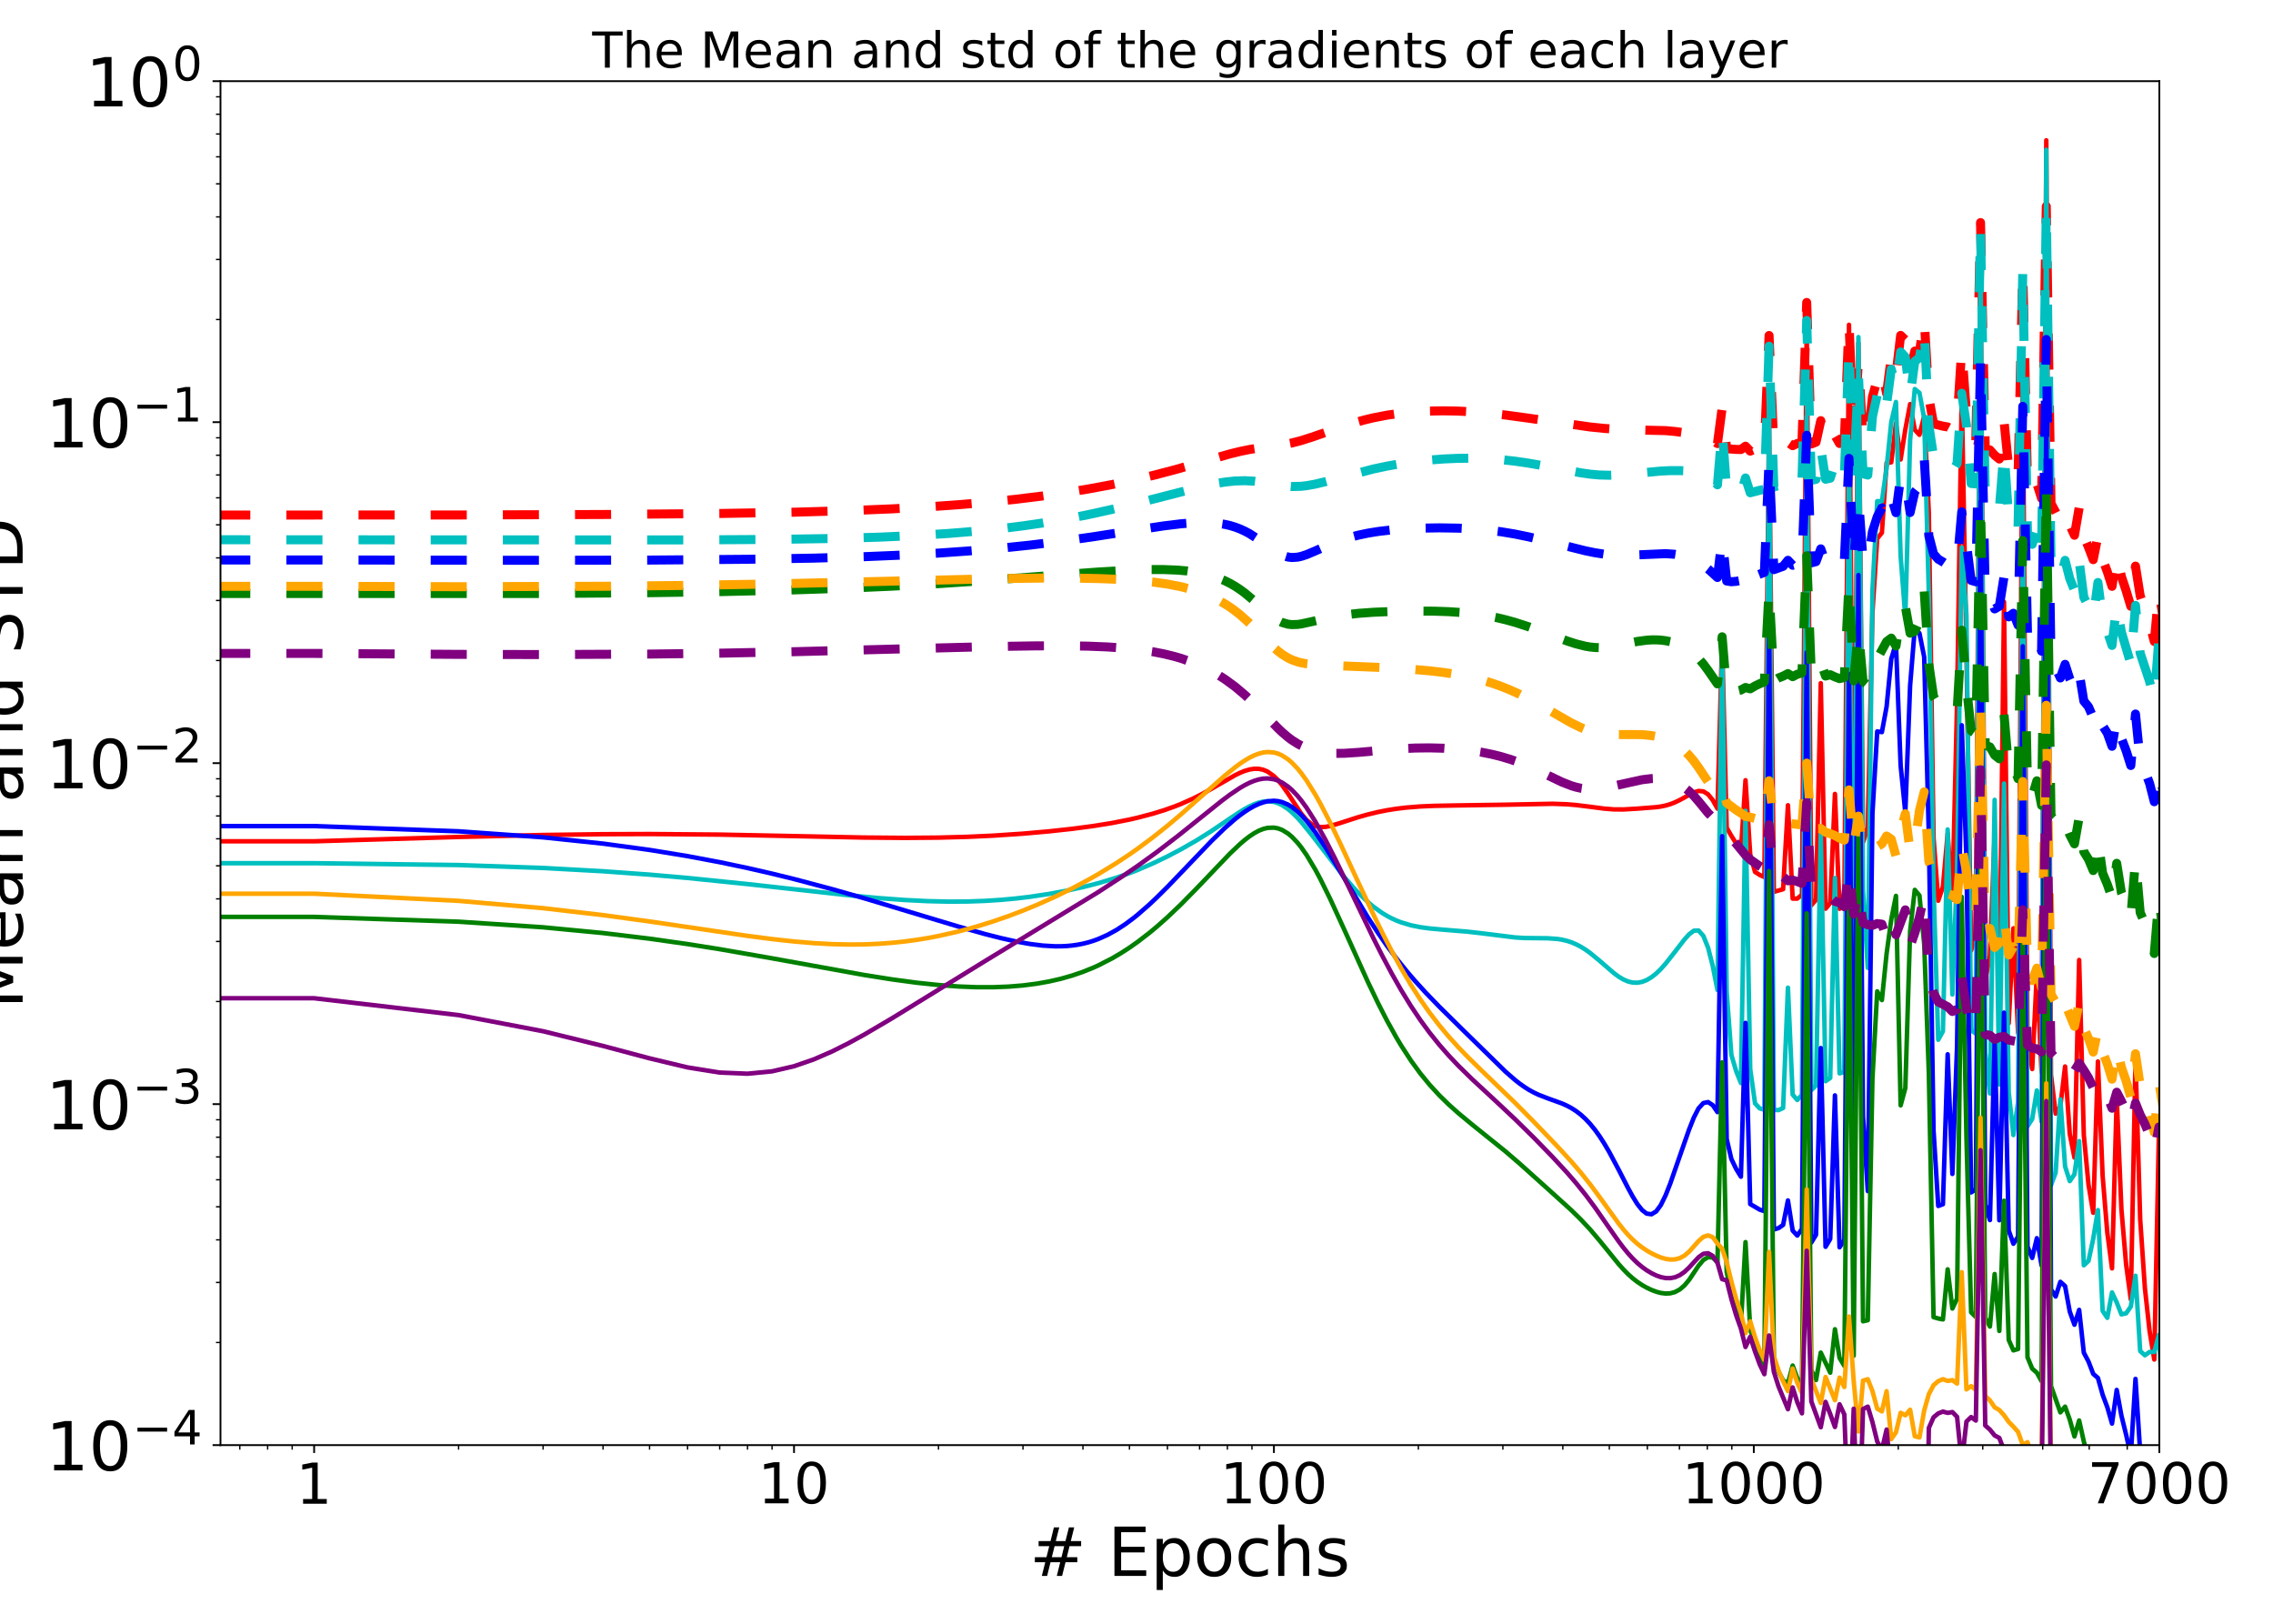 <?xml version="1.0" encoding="utf-8" standalone="no"?>
<!DOCTYPE svg PUBLIC "-//W3C//DTD SVG 1.1//EN"
  "http://www.w3.org/Graphics/SVG/1.1/DTD/svg11.dtd">
<!-- Created with matplotlib (https://matplotlib.org/) -->
<svg height="720pt" version="1.1" viewBox="0 0 1008 720" width="1008pt" xmlns="http://www.w3.org/2000/svg" xmlns:xlink="http://www.w3.org/1999/xlink">
 <defs>
  <style type="text/css">
*{stroke-linecap:butt;stroke-linejoin:round;}
  </style>
 </defs>
 <g id="figure_1">
  <g id="patch_1">
   <path d="M 0 720 
L 1008 720 
L 1008 0 
L 0 0 
z
" style="fill:#ffffff;"/>
  </g>
  <g id="axes_1">
   <g id="patch_2">
    <path d="M 97.776 640.8 
L 957.6 640.8 
L 957.6 36 
L 97.776 36 
z
" style="fill:#ffffff;"/>
   </g>
   <g id="matplotlib.axis_1">
    <g id="xtick_1">
     <g id="line2d_1">
      <defs>
       <path d="M 0 0 
L 0 3.5 
" id="me56c9bdb30" style="stroke:#000000;stroke-width:0.8;"/>
      </defs>
      <g>
       <use style="stroke:#000000;stroke-width:0.8;" x="139.307" xlink:href="#me56c9bdb30" y="640.8"/>
      </g>
     </g>
     <g id="text_1">
      <!-- $\mathdefault{1}$ -->
      <defs>
       <path d="M 12.406 8.297 
L 28.516 8.297 
L 28.516 63.922 
L 10.984 60.406 
L 10.984 69.391 
L 28.422 72.906 
L 38.281 72.906 
L 38.281 8.297 
L 54.391 8.297 
L 54.391 0 
L 12.406 0 
z
" id="DejaVuSans-49"/>
      </defs>
      <g transform="translate(131.307 666.796)scale(0.25 -0.25)">
       <use transform="translate(0 0.094)" xlink:href="#DejaVuSans-49"/>
      </g>
     </g>
    </g>
    <g id="xtick_2">
     <g id="line2d_2">
      <g>
       <use style="stroke:#000000;stroke-width:0.8;" x="352.122" xlink:href="#me56c9bdb30" y="640.8"/>
      </g>
     </g>
     <g id="text_2">
      <!-- $\mathdefault{10}$ -->
      <defs>
       <path d="M 31.781 66.406 
Q 24.172 66.406 20.328 58.906 
Q 16.5 51.422 16.5 36.375 
Q 16.5 21.391 20.328 13.891 
Q 24.172 6.391 31.781 6.391 
Q 39.453 6.391 43.281 13.891 
Q 47.125 21.391 47.125 36.375 
Q 47.125 51.422 43.281 58.906 
Q 39.453 66.406 31.781 66.406 
z
M 31.781 74.219 
Q 44.047 74.219 50.516 64.516 
Q 56.984 54.828 56.984 36.375 
Q 56.984 17.969 50.516 8.266 
Q 44.047 -1.422 31.781 -1.422 
Q 19.531 -1.422 13.062 8.266 
Q 6.594 17.969 6.594 36.375 
Q 6.594 54.828 13.062 64.516 
Q 19.531 74.219 31.781 74.219 
z
" id="DejaVuSans-48"/>
      </defs>
      <g transform="translate(336.122 666.796)scale(0.25 -0.25)">
       <use transform="translate(0 0.781)" xlink:href="#DejaVuSans-49"/>
       <use transform="translate(63.623 0.781)" xlink:href="#DejaVuSans-48"/>
      </g>
     </g>
    </g>
    <g id="xtick_3">
     <g id="line2d_3">
      <g>
       <use style="stroke:#000000;stroke-width:0.8;" x="564.936" xlink:href="#me56c9bdb30" y="640.8"/>
      </g>
     </g>
     <g id="text_3">
      <!-- $\mathdefault{100}$ -->
      <g transform="translate(541.061 666.796)scale(0.25 -0.25)">
       <use transform="translate(0 0.781)" xlink:href="#DejaVuSans-49"/>
       <use transform="translate(63.623 0.781)" xlink:href="#DejaVuSans-48"/>
       <use transform="translate(127.246 0.781)" xlink:href="#DejaVuSans-48"/>
      </g>
     </g>
    </g>
    <g id="xtick_4">
     <g id="line2d_4">
      <g>
       <use style="stroke:#000000;stroke-width:0.8;" x="777.751" xlink:href="#me56c9bdb30" y="640.8"/>
      </g>
     </g>
     <g id="text_4">
      <!-- $\mathdefault{1000}$ -->
      <g transform="translate(745.876 666.796)scale(0.25 -0.25)">
       <use transform="translate(0 0.781)" xlink:href="#DejaVuSans-49"/>
       <use transform="translate(63.623 0.781)" xlink:href="#DejaVuSans-48"/>
       <use transform="translate(127.246 0.781)" xlink:href="#DejaVuSans-48"/>
       <use transform="translate(190.869 0.781)" xlink:href="#DejaVuSans-48"/>
      </g>
     </g>
    </g>
    <g id="xtick_5">
     <g id="line2d_5">
      <g>
       <use style="stroke:#000000;stroke-width:0.8;" x="957.6" xlink:href="#me56c9bdb30" y="640.8"/>
      </g>
     </g>
     <g id="text_5">
      <!-- $\mathdefault{7000}$ -->
      <defs>
       <path d="M 8.203 72.906 
L 55.078 72.906 
L 55.078 68.703 
L 28.609 0 
L 18.312 0 
L 43.219 64.594 
L 8.203 64.594 
z
" id="DejaVuSans-55"/>
      </defs>
      <g transform="translate(925.725 666.796)scale(0.25 -0.25)">
       <use transform="translate(0 0.781)" xlink:href="#DejaVuSans-55"/>
       <use transform="translate(63.623 0.781)" xlink:href="#DejaVuSans-48"/>
       <use transform="translate(127.246 0.781)" xlink:href="#DejaVuSans-48"/>
       <use transform="translate(190.869 0.781)" xlink:href="#DejaVuSans-48"/>
      </g>
     </g>
    </g>
    <g id="xtick_6">
     <g id="line2d_6">
      <defs>
       <path d="M 0 0 
L 0 2 
" id="mb920549fb6" style="stroke:#000000;stroke-width:0.6;"/>
      </defs>
      <g>
       <use style="stroke:#000000;stroke-width:0.6;" x="106.342" xlink:href="#mb920549fb6" y="640.8"/>
      </g>
     </g>
    </g>
    <g id="xtick_7">
     <g id="line2d_7">
      <g>
       <use style="stroke:#000000;stroke-width:0.6;" x="118.683" xlink:href="#mb920549fb6" y="640.8"/>
      </g>
     </g>
    </g>
    <g id="xtick_8">
     <g id="line2d_8">
      <g>
       <use style="stroke:#000000;stroke-width:0.6;" x="129.569" xlink:href="#mb920549fb6" y="640.8"/>
      </g>
     </g>
    </g>
    <g id="xtick_9">
     <g id="line2d_9">
      <g>
       <use style="stroke:#000000;stroke-width:0.6;" x="203.371" xlink:href="#mb920549fb6" y="640.8"/>
      </g>
     </g>
    </g>
    <g id="xtick_10">
     <g id="line2d_10">
      <g>
       <use style="stroke:#000000;stroke-width:0.6;" x="240.845" xlink:href="#mb920549fb6" y="640.8"/>
      </g>
     </g>
    </g>
    <g id="xtick_11">
     <g id="line2d_11">
      <g>
       <use style="stroke:#000000;stroke-width:0.6;" x="267.434" xlink:href="#mb920549fb6" y="640.8"/>
      </g>
     </g>
    </g>
    <g id="xtick_12">
     <g id="line2d_12">
      <g>
       <use style="stroke:#000000;stroke-width:0.6;" x="288.058" xlink:href="#mb920549fb6" y="640.8"/>
      </g>
     </g>
    </g>
    <g id="xtick_13">
     <g id="line2d_13">
      <g>
       <use style="stroke:#000000;stroke-width:0.6;" x="304.909" xlink:href="#mb920549fb6" y="640.8"/>
      </g>
     </g>
    </g>
    <g id="xtick_14">
     <g id="line2d_14">
      <g>
       <use style="stroke:#000000;stroke-width:0.6;" x="319.156" xlink:href="#mb920549fb6" y="640.8"/>
      </g>
     </g>
    </g>
    <g id="xtick_15">
     <g id="line2d_15">
      <g>
       <use style="stroke:#000000;stroke-width:0.6;" x="331.498" xlink:href="#mb920549fb6" y="640.8"/>
      </g>
     </g>
    </g>
    <g id="xtick_16">
     <g id="line2d_16">
      <g>
       <use style="stroke:#000000;stroke-width:0.6;" x="342.384" xlink:href="#mb920549fb6" y="640.8"/>
      </g>
     </g>
    </g>
    <g id="xtick_17">
     <g id="line2d_17">
      <g>
       <use style="stroke:#000000;stroke-width:0.6;" x="416.185" xlink:href="#mb920549fb6" y="640.8"/>
      </g>
     </g>
    </g>
    <g id="xtick_18">
     <g id="line2d_18">
      <g>
       <use style="stroke:#000000;stroke-width:0.6;" x="453.66" xlink:href="#mb920549fb6" y="640.8"/>
      </g>
     </g>
    </g>
    <g id="xtick_19">
     <g id="line2d_19">
      <g>
       <use style="stroke:#000000;stroke-width:0.6;" x="480.249" xlink:href="#mb920549fb6" y="640.8"/>
      </g>
     </g>
    </g>
    <g id="xtick_20">
     <g id="line2d_20">
      <g>
       <use style="stroke:#000000;stroke-width:0.6;" x="500.873" xlink:href="#mb920549fb6" y="640.8"/>
      </g>
     </g>
    </g>
    <g id="xtick_21">
     <g id="line2d_21">
      <g>
       <use style="stroke:#000000;stroke-width:0.6;" x="517.724" xlink:href="#mb920549fb6" y="640.8"/>
      </g>
     </g>
    </g>
    <g id="xtick_22">
     <g id="line2d_22">
      <g>
       <use style="stroke:#000000;stroke-width:0.6;" x="531.971" xlink:href="#mb920549fb6" y="640.8"/>
      </g>
     </g>
    </g>
    <g id="xtick_23">
     <g id="line2d_23">
      <g>
       <use style="stroke:#000000;stroke-width:0.6;" x="544.312" xlink:href="#mb920549fb6" y="640.8"/>
      </g>
     </g>
    </g>
    <g id="xtick_24">
     <g id="line2d_24">
      <g>
       <use style="stroke:#000000;stroke-width:0.6;" x="555.198" xlink:href="#mb920549fb6" y="640.8"/>
      </g>
     </g>
    </g>
    <g id="xtick_25">
     <g id="line2d_25">
      <g>
       <use style="stroke:#000000;stroke-width:0.6;" x="629" xlink:href="#mb920549fb6" y="640.8"/>
      </g>
     </g>
    </g>
    <g id="xtick_26">
     <g id="line2d_26">
      <g>
       <use style="stroke:#000000;stroke-width:0.6;" x="666.475" xlink:href="#mb920549fb6" y="640.8"/>
      </g>
     </g>
    </g>
    <g id="xtick_27">
     <g id="line2d_27">
      <g>
       <use style="stroke:#000000;stroke-width:0.6;" x="693.063" xlink:href="#mb920549fb6" y="640.8"/>
      </g>
     </g>
    </g>
    <g id="xtick_28">
     <g id="line2d_28">
      <g>
       <use style="stroke:#000000;stroke-width:0.6;" x="713.687" xlink:href="#mb920549fb6" y="640.8"/>
      </g>
     </g>
    </g>
    <g id="xtick_29">
     <g id="line2d_29">
      <g>
       <use style="stroke:#000000;stroke-width:0.6;" x="730.538" xlink:href="#mb920549fb6" y="640.8"/>
      </g>
     </g>
    </g>
    <g id="xtick_30">
     <g id="line2d_30">
      <g>
       <use style="stroke:#000000;stroke-width:0.6;" x="744.785" xlink:href="#mb920549fb6" y="640.8"/>
      </g>
     </g>
    </g>
    <g id="xtick_31">
     <g id="line2d_31">
      <g>
       <use style="stroke:#000000;stroke-width:0.6;" x="757.127" xlink:href="#mb920549fb6" y="640.8"/>
      </g>
     </g>
    </g>
    <g id="xtick_32">
     <g id="line2d_32">
      <g>
       <use style="stroke:#000000;stroke-width:0.6;" x="768.013" xlink:href="#mb920549fb6" y="640.8"/>
      </g>
     </g>
    </g>
    <g id="xtick_33">
     <g id="line2d_33">
      <g>
       <use style="stroke:#000000;stroke-width:0.6;" x="841.814" xlink:href="#mb920549fb6" y="640.8"/>
      </g>
     </g>
    </g>
    <g id="xtick_34">
     <g id="line2d_34">
      <g>
       <use style="stroke:#000000;stroke-width:0.6;" x="879.289" xlink:href="#mb920549fb6" y="640.8"/>
      </g>
     </g>
    </g>
    <g id="xtick_35">
     <g id="line2d_35">
      <g>
       <use style="stroke:#000000;stroke-width:0.6;" x="905.878" xlink:href="#mb920549fb6" y="640.8"/>
      </g>
     </g>
    </g>
    <g id="xtick_36">
     <g id="line2d_36">
      <g>
       <use style="stroke:#000000;stroke-width:0.6;" x="926.502" xlink:href="#mb920549fb6" y="640.8"/>
      </g>
     </g>
    </g>
    <g id="xtick_37">
     <g id="line2d_37">
      <g>
       <use style="stroke:#000000;stroke-width:0.6;" x="943.353" xlink:href="#mb920549fb6" y="640.8"/>
      </g>
     </g>
    </g>
    <g id="xtick_38">
     <g id="line2d_38">
      <g>
       <use style="stroke:#000000;stroke-width:0.6;" x="957.6" xlink:href="#mb920549fb6" y="640.8"/>
      </g>
     </g>
    </g>
    <g id="text_6">
     <!-- # Epochs -->
     <defs>
      <path d="M 51.125 44 
L 36.922 44 
L 32.812 27.688 
L 47.125 27.688 
z
M 43.797 71.781 
L 38.719 51.516 
L 52.984 51.516 
L 58.109 71.781 
L 65.922 71.781 
L 60.891 51.516 
L 76.125 51.516 
L 76.125 44 
L 58.984 44 
L 54.984 27.688 
L 70.516 27.688 
L 70.516 20.219 
L 53.078 20.219 
L 48 0 
L 40.188 0 
L 45.219 20.219 
L 30.906 20.219 
L 25.875 0 
L 18.016 0 
L 23.094 20.219 
L 7.719 20.219 
L 7.719 27.688 
L 24.906 27.688 
L 29 44 
L 13.281 44 
L 13.281 51.516 
L 30.906 51.516 
L 35.891 71.781 
z
" id="DejaVuSans-35"/>
      <path id="DejaVuSans-32"/>
      <path d="M 9.812 72.906 
L 55.906 72.906 
L 55.906 64.594 
L 19.672 64.594 
L 19.672 43.016 
L 54.391 43.016 
L 54.391 34.719 
L 19.672 34.719 
L 19.672 8.297 
L 56.781 8.297 
L 56.781 0 
L 9.812 0 
z
" id="DejaVuSans-69"/>
      <path d="M 18.109 8.203 
L 18.109 -20.797 
L 9.078 -20.797 
L 9.078 54.688 
L 18.109 54.688 
L 18.109 46.391 
Q 20.953 51.266 25.266 53.625 
Q 29.594 56 35.594 56 
Q 45.562 56 51.781 48.094 
Q 58.016 40.188 58.016 27.297 
Q 58.016 14.406 51.781 6.484 
Q 45.562 -1.422 35.594 -1.422 
Q 29.594 -1.422 25.266 0.953 
Q 20.953 3.328 18.109 8.203 
z
M 48.688 27.297 
Q 48.688 37.203 44.609 42.844 
Q 40.531 48.484 33.406 48.484 
Q 26.266 48.484 22.188 42.844 
Q 18.109 37.203 18.109 27.297 
Q 18.109 17.391 22.188 11.75 
Q 26.266 6.109 33.406 6.109 
Q 40.531 6.109 44.609 11.75 
Q 48.688 17.391 48.688 27.297 
z
" id="DejaVuSans-112"/>
      <path d="M 30.609 48.391 
Q 23.391 48.391 19.188 42.75 
Q 14.984 37.109 14.984 27.297 
Q 14.984 17.484 19.156 11.844 
Q 23.344 6.203 30.609 6.203 
Q 37.797 6.203 41.984 11.859 
Q 46.188 17.531 46.188 27.297 
Q 46.188 37.016 41.984 42.703 
Q 37.797 48.391 30.609 48.391 
z
M 30.609 56 
Q 42.328 56 49.016 48.375 
Q 55.719 40.766 55.719 27.297 
Q 55.719 13.875 49.016 6.219 
Q 42.328 -1.422 30.609 -1.422 
Q 18.844 -1.422 12.172 6.219 
Q 5.516 13.875 5.516 27.297 
Q 5.516 40.766 12.172 48.375 
Q 18.844 56 30.609 56 
z
" id="DejaVuSans-111"/>
      <path d="M 48.781 52.594 
L 48.781 44.188 
Q 44.969 46.297 41.141 47.344 
Q 37.312 48.391 33.406 48.391 
Q 24.656 48.391 19.812 42.844 
Q 14.984 37.312 14.984 27.297 
Q 14.984 17.281 19.812 11.734 
Q 24.656 6.203 33.406 6.203 
Q 37.312 6.203 41.141 7.25 
Q 44.969 8.297 48.781 10.406 
L 48.781 2.094 
Q 45.016 0.344 40.984 -0.531 
Q 36.969 -1.422 32.422 -1.422 
Q 20.062 -1.422 12.781 6.344 
Q 5.516 14.109 5.516 27.297 
Q 5.516 40.672 12.859 48.328 
Q 20.219 56 33.016 56 
Q 37.156 56 41.109 55.141 
Q 45.062 54.297 48.781 52.594 
z
" id="DejaVuSans-99"/>
      <path d="M 54.891 33.016 
L 54.891 0 
L 45.906 0 
L 45.906 32.719 
Q 45.906 40.484 42.875 44.328 
Q 39.844 48.188 33.797 48.188 
Q 26.516 48.188 22.312 43.547 
Q 18.109 38.922 18.109 30.906 
L 18.109 0 
L 9.078 0 
L 9.078 75.984 
L 18.109 75.984 
L 18.109 46.188 
Q 21.344 51.125 25.703 53.562 
Q 30.078 56 35.797 56 
Q 45.219 56 50.047 50.172 
Q 54.891 44.344 54.891 33.016 
z
" id="DejaVuSans-104"/>
      <path d="M 44.281 53.078 
L 44.281 44.578 
Q 40.484 46.531 36.375 47.5 
Q 32.281 48.484 27.875 48.484 
Q 21.188 48.484 17.844 46.438 
Q 14.5 44.391 14.5 40.281 
Q 14.5 37.156 16.891 35.375 
Q 19.281 33.594 26.516 31.984 
L 29.594 31.297 
Q 39.156 29.25 43.188 25.516 
Q 47.219 21.781 47.219 15.094 
Q 47.219 7.469 41.188 3.016 
Q 35.156 -1.422 24.609 -1.422 
Q 20.219 -1.422 15.453 -0.562 
Q 10.688 0.297 5.422 2 
L 5.422 11.281 
Q 10.406 8.688 15.234 7.391 
Q 20.062 6.109 24.812 6.109 
Q 31.156 6.109 34.562 8.281 
Q 37.984 10.453 37.984 14.406 
Q 37.984 18.062 35.516 20.016 
Q 33.062 21.969 24.703 23.781 
L 21.578 24.516 
Q 13.234 26.266 9.516 29.906 
Q 5.812 33.547 5.812 39.891 
Q 5.812 47.609 11.281 51.797 
Q 16.75 56 26.812 56 
Q 31.781 56 36.172 55.266 
Q 40.578 54.547 44.281 53.078 
z
" id="DejaVuSans-115"/>
     </defs>
     <g transform="translate(456.604 698.791)scale(0.3 -0.3)">
      <use xlink:href="#DejaVuSans-35"/>
      <use x="83.789" xlink:href="#DejaVuSans-32"/>
      <use x="115.576" xlink:href="#DejaVuSans-69"/>
      <use x="178.76" xlink:href="#DejaVuSans-112"/>
      <use x="242.236" xlink:href="#DejaVuSans-111"/>
      <use x="303.418" xlink:href="#DejaVuSans-99"/>
      <use x="358.398" xlink:href="#DejaVuSans-104"/>
      <use x="421.777" xlink:href="#DejaVuSans-115"/>
     </g>
    </g>
   </g>
   <g id="matplotlib.axis_2">
    <g id="ytick_1">
     <g id="line2d_39">
      <defs>
       <path d="M 0 0 
L -3.5 0 
" id="m8d824b69fe" style="stroke:#000000;stroke-width:0.8;"/>
      </defs>
      <g>
       <use style="stroke:#000000;stroke-width:0.8;" x="97.776" xlink:href="#m8d824b69fe" y="640.8"/>
      </g>
     </g>
     <g id="text_7">
      <!-- $10^{-4}$ -->
      <defs>
       <path d="M 10.594 35.5 
L 73.188 35.5 
L 73.188 27.203 
L 10.594 27.203 
z
" id="DejaVuSans-8722"/>
       <path d="M 37.797 64.312 
L 12.891 25.391 
L 37.797 25.391 
z
M 35.203 72.906 
L 47.609 72.906 
L 47.609 25.391 
L 58.016 25.391 
L 58.016 17.188 
L 47.609 17.188 
L 47.609 0 
L 37.797 0 
L 37.797 17.188 
L 4.891 17.188 
L 4.891 26.703 
z
" id="DejaVuSans-52"/>
      </defs>
      <g transform="translate(20.276 652.198)scale(0.3 -0.3)">
       <use transform="translate(0 0.684)" xlink:href="#DejaVuSans-49"/>
       <use transform="translate(63.623 0.684)" xlink:href="#DejaVuSans-48"/>
       <use transform="translate(128.203 38.966)scale(0.7)" xlink:href="#DejaVuSans-8722"/>
       <use transform="translate(186.855 38.966)scale(0.7)" xlink:href="#DejaVuSans-52"/>
      </g>
     </g>
    </g>
    <g id="ytick_2">
     <g id="line2d_40">
      <g>
       <use style="stroke:#000000;stroke-width:0.8;" x="97.776" xlink:href="#m8d824b69fe" y="489.6"/>
      </g>
     </g>
     <g id="text_8">
      <!-- $10^{-3}$ -->
      <defs>
       <path d="M 40.578 39.312 
Q 47.656 37.797 51.625 33 
Q 55.609 28.219 55.609 21.188 
Q 55.609 10.406 48.188 4.484 
Q 40.766 -1.422 27.094 -1.422 
Q 22.516 -1.422 17.656 -0.516 
Q 12.797 0.391 7.625 2.203 
L 7.625 11.719 
Q 11.719 9.328 16.594 8.109 
Q 21.484 6.891 26.812 6.891 
Q 36.078 6.891 40.938 10.547 
Q 45.797 14.203 45.797 21.188 
Q 45.797 27.641 41.281 31.266 
Q 36.766 34.906 28.719 34.906 
L 20.219 34.906 
L 20.219 43.016 
L 29.109 43.016 
Q 36.375 43.016 40.234 45.922 
Q 44.094 48.828 44.094 54.297 
Q 44.094 59.906 40.109 62.906 
Q 36.141 65.922 28.719 65.922 
Q 24.656 65.922 20.016 65.031 
Q 15.375 64.156 9.812 62.312 
L 9.812 71.094 
Q 15.438 72.656 20.344 73.438 
Q 25.25 74.219 29.594 74.219 
Q 40.828 74.219 47.359 69.109 
Q 53.906 64.016 53.906 55.328 
Q 53.906 49.266 50.438 45.094 
Q 46.969 40.922 40.578 39.312 
z
" id="DejaVuSans-51"/>
      </defs>
      <g transform="translate(20.276 500.998)scale(0.3 -0.3)">
       <use transform="translate(0 0.766)" xlink:href="#DejaVuSans-49"/>
       <use transform="translate(63.623 0.766)" xlink:href="#DejaVuSans-48"/>
       <use transform="translate(128.203 39.047)scale(0.7)" xlink:href="#DejaVuSans-8722"/>
       <use transform="translate(186.855 39.047)scale(0.7)" xlink:href="#DejaVuSans-51"/>
      </g>
     </g>
    </g>
    <g id="ytick_3">
     <g id="line2d_41">
      <g>
       <use style="stroke:#000000;stroke-width:0.8;" x="97.776" xlink:href="#m8d824b69fe" y="338.4"/>
      </g>
     </g>
     <g id="text_9">
      <!-- $10^{-2}$ -->
      <defs>
       <path d="M 19.188 8.297 
L 53.609 8.297 
L 53.609 0 
L 7.328 0 
L 7.328 8.297 
Q 12.938 14.109 22.625 23.891 
Q 32.328 33.688 34.812 36.531 
Q 39.547 41.844 41.422 45.531 
Q 43.312 49.219 43.312 52.781 
Q 43.312 58.594 39.234 62.25 
Q 35.156 65.922 28.609 65.922 
Q 23.969 65.922 18.812 64.312 
Q 13.672 62.703 7.812 59.422 
L 7.812 69.391 
Q 13.766 71.781 18.938 73 
Q 24.125 74.219 28.422 74.219 
Q 39.75 74.219 46.484 68.547 
Q 53.219 62.891 53.219 53.422 
Q 53.219 48.922 51.531 44.891 
Q 49.859 40.875 45.406 35.406 
Q 44.188 33.984 37.641 27.219 
Q 31.109 20.453 19.188 8.297 
z
" id="DejaVuSans-50"/>
      </defs>
      <g transform="translate(20.276 349.798)scale(0.3 -0.3)">
       <use transform="translate(0 0.766)" xlink:href="#DejaVuSans-49"/>
       <use transform="translate(63.623 0.766)" xlink:href="#DejaVuSans-48"/>
       <use transform="translate(128.203 39.047)scale(0.7)" xlink:href="#DejaVuSans-8722"/>
       <use transform="translate(186.855 39.047)scale(0.7)" xlink:href="#DejaVuSans-50"/>
      </g>
     </g>
    </g>
    <g id="ytick_4">
     <g id="line2d_42">
      <g>
       <use style="stroke:#000000;stroke-width:0.8;" x="97.776" xlink:href="#m8d824b69fe" y="187.2"/>
      </g>
     </g>
     <g id="text_10">
      <!-- $10^{-1}$ -->
      <g transform="translate(20.276 198.598)scale(0.3 -0.3)">
       <use transform="translate(0 0.684)" xlink:href="#DejaVuSans-49"/>
       <use transform="translate(63.623 0.684)" xlink:href="#DejaVuSans-48"/>
       <use transform="translate(128.203 38.966)scale(0.7)" xlink:href="#DejaVuSans-8722"/>
       <use transform="translate(186.855 38.966)scale(0.7)" xlink:href="#DejaVuSans-49"/>
      </g>
     </g>
    </g>
    <g id="ytick_5">
     <g id="line2d_43">
      <g>
       <use style="stroke:#000000;stroke-width:0.8;" x="97.776" xlink:href="#m8d824b69fe" y="36"/>
      </g>
     </g>
     <g id="text_11">
      <!-- $10^0$ -->
      <g transform="translate(37.976 47.398)scale(0.3 -0.3)">
       <use transform="translate(0 0.766)" xlink:href="#DejaVuSans-49"/>
       <use transform="translate(63.623 0.766)" xlink:href="#DejaVuSans-48"/>
       <use transform="translate(128.203 39.047)scale(0.7)" xlink:href="#DejaVuSans-48"/>
      </g>
     </g>
    </g>
    <g id="ytick_6">
     <g id="line2d_44">
      <defs>
       <path d="M 0 0 
L -2 0 
" id="m8462ad14fe" style="stroke:#000000;stroke-width:0.6;"/>
      </defs>
      <g>
       <use style="stroke:#000000;stroke-width:0.6;" x="97.776" xlink:href="#m8462ad14fe" y="595.284"/>
      </g>
     </g>
    </g>
    <g id="ytick_7">
     <g id="line2d_45">
      <g>
       <use style="stroke:#000000;stroke-width:0.6;" x="97.776" xlink:href="#m8462ad14fe" y="568.659"/>
      </g>
     </g>
    </g>
    <g id="ytick_8">
     <g id="line2d_46">
      <g>
       <use style="stroke:#000000;stroke-width:0.6;" x="97.776" xlink:href="#m8462ad14fe" y="549.769"/>
      </g>
     </g>
    </g>
    <g id="ytick_9">
     <g id="line2d_47">
      <g>
       <use style="stroke:#000000;stroke-width:0.6;" x="97.776" xlink:href="#m8462ad14fe" y="535.116"/>
      </g>
     </g>
    </g>
    <g id="ytick_10">
     <g id="line2d_48">
      <g>
       <use style="stroke:#000000;stroke-width:0.6;" x="97.776" xlink:href="#m8462ad14fe" y="523.144"/>
      </g>
     </g>
    </g>
    <g id="ytick_11">
     <g id="line2d_49">
      <g>
       <use style="stroke:#000000;stroke-width:0.6;" x="97.776" xlink:href="#m8462ad14fe" y="513.021"/>
      </g>
     </g>
    </g>
    <g id="ytick_12">
     <g id="line2d_50">
      <g>
       <use style="stroke:#000000;stroke-width:0.6;" x="97.776" xlink:href="#m8462ad14fe" y="504.253"/>
      </g>
     </g>
    </g>
    <g id="ytick_13">
     <g id="line2d_51">
      <g>
       <use style="stroke:#000000;stroke-width:0.6;" x="97.776" xlink:href="#m8462ad14fe" y="496.519"/>
      </g>
     </g>
    </g>
    <g id="ytick_14">
     <g id="line2d_52">
      <g>
       <use style="stroke:#000000;stroke-width:0.6;" x="97.776" xlink:href="#m8462ad14fe" y="444.084"/>
      </g>
     </g>
    </g>
    <g id="ytick_15">
     <g id="line2d_53">
      <g>
       <use style="stroke:#000000;stroke-width:0.6;" x="97.776" xlink:href="#m8462ad14fe" y="417.459"/>
      </g>
     </g>
    </g>
    <g id="ytick_16">
     <g id="line2d_54">
      <g>
       <use style="stroke:#000000;stroke-width:0.6;" x="97.776" xlink:href="#m8462ad14fe" y="398.569"/>
      </g>
     </g>
    </g>
    <g id="ytick_17">
     <g id="line2d_55">
      <g>
       <use style="stroke:#000000;stroke-width:0.6;" x="97.776" xlink:href="#m8462ad14fe" y="383.916"/>
      </g>
     </g>
    </g>
    <g id="ytick_18">
     <g id="line2d_56">
      <g>
       <use style="stroke:#000000;stroke-width:0.6;" x="97.776" xlink:href="#m8462ad14fe" y="371.944"/>
      </g>
     </g>
    </g>
    <g id="ytick_19">
     <g id="line2d_57">
      <g>
       <use style="stroke:#000000;stroke-width:0.6;" x="97.776" xlink:href="#m8462ad14fe" y="361.821"/>
      </g>
     </g>
    </g>
    <g id="ytick_20">
     <g id="line2d_58">
      <g>
       <use style="stroke:#000000;stroke-width:0.6;" x="97.776" xlink:href="#m8462ad14fe" y="353.053"/>
      </g>
     </g>
    </g>
    <g id="ytick_21">
     <g id="line2d_59">
      <g>
       <use style="stroke:#000000;stroke-width:0.6;" x="97.776" xlink:href="#m8462ad14fe" y="345.319"/>
      </g>
     </g>
    </g>
    <g id="ytick_22">
     <g id="line2d_60">
      <g>
       <use style="stroke:#000000;stroke-width:0.6;" x="97.776" xlink:href="#m8462ad14fe" y="292.884"/>
      </g>
     </g>
    </g>
    <g id="ytick_23">
     <g id="line2d_61">
      <g>
       <use style="stroke:#000000;stroke-width:0.6;" x="97.776" xlink:href="#m8462ad14fe" y="266.259"/>
      </g>
     </g>
    </g>
    <g id="ytick_24">
     <g id="line2d_62">
      <g>
       <use style="stroke:#000000;stroke-width:0.6;" x="97.776" xlink:href="#m8462ad14fe" y="247.369"/>
      </g>
     </g>
    </g>
    <g id="ytick_25">
     <g id="line2d_63">
      <g>
       <use style="stroke:#000000;stroke-width:0.6;" x="97.776" xlink:href="#m8462ad14fe" y="232.716"/>
      </g>
     </g>
    </g>
    <g id="ytick_26">
     <g id="line2d_64">
      <g>
       <use style="stroke:#000000;stroke-width:0.6;" x="97.776" xlink:href="#m8462ad14fe" y="220.744"/>
      </g>
     </g>
    </g>
    <g id="ytick_27">
     <g id="line2d_65">
      <g>
       <use style="stroke:#000000;stroke-width:0.6;" x="97.776" xlink:href="#m8462ad14fe" y="210.621"/>
      </g>
     </g>
    </g>
    <g id="ytick_28">
     <g id="line2d_66">
      <g>
       <use style="stroke:#000000;stroke-width:0.6;" x="97.776" xlink:href="#m8462ad14fe" y="201.853"/>
      </g>
     </g>
    </g>
    <g id="ytick_29">
     <g id="line2d_67">
      <g>
       <use style="stroke:#000000;stroke-width:0.6;" x="97.776" xlink:href="#m8462ad14fe" y="194.119"/>
      </g>
     </g>
    </g>
    <g id="ytick_30">
     <g id="line2d_68">
      <g>
       <use style="stroke:#000000;stroke-width:0.6;" x="97.776" xlink:href="#m8462ad14fe" y="141.684"/>
      </g>
     </g>
    </g>
    <g id="ytick_31">
     <g id="line2d_69">
      <g>
       <use style="stroke:#000000;stroke-width:0.6;" x="97.776" xlink:href="#m8462ad14fe" y="115.059"/>
      </g>
     </g>
    </g>
    <g id="ytick_32">
     <g id="line2d_70">
      <g>
       <use style="stroke:#000000;stroke-width:0.6;" x="97.776" xlink:href="#m8462ad14fe" y="96.169"/>
      </g>
     </g>
    </g>
    <g id="ytick_33">
     <g id="line2d_71">
      <g>
       <use style="stroke:#000000;stroke-width:0.6;" x="97.776" xlink:href="#m8462ad14fe" y="81.516"/>
      </g>
     </g>
    </g>
    <g id="ytick_34">
     <g id="line2d_72">
      <g>
       <use style="stroke:#000000;stroke-width:0.6;" x="97.776" xlink:href="#m8462ad14fe" y="69.544"/>
      </g>
     </g>
    </g>
    <g id="ytick_35">
     <g id="line2d_73">
      <g>
       <use style="stroke:#000000;stroke-width:0.6;" x="97.776" xlink:href="#m8462ad14fe" y="59.421"/>
      </g>
     </g>
    </g>
    <g id="ytick_36">
     <g id="line2d_74">
      <g>
       <use style="stroke:#000000;stroke-width:0.6;" x="97.776" xlink:href="#m8462ad14fe" y="50.653"/>
      </g>
     </g>
    </g>
    <g id="ytick_37">
     <g id="line2d_75">
      <g>
       <use style="stroke:#000000;stroke-width:0.6;" x="97.776" xlink:href="#m8462ad14fe" y="42.919"/>
      </g>
     </g>
    </g>
    <g id="text_12">
     <!-- Mean and STD -->
     <defs>
      <path d="M 9.812 72.906 
L 24.516 72.906 
L 43.109 23.297 
L 61.812 72.906 
L 76.516 72.906 
L 76.516 0 
L 66.891 0 
L 66.891 64.016 
L 48.094 14.016 
L 38.188 14.016 
L 19.391 64.016 
L 19.391 0 
L 9.812 0 
z
" id="DejaVuSans-77"/>
      <path d="M 56.203 29.594 
L 56.203 25.203 
L 14.891 25.203 
Q 15.484 15.922 20.484 11.062 
Q 25.484 6.203 34.422 6.203 
Q 39.594 6.203 44.453 7.469 
Q 49.312 8.734 54.109 11.281 
L 54.109 2.781 
Q 49.266 0.734 44.188 -0.344 
Q 39.109 -1.422 33.891 -1.422 
Q 20.797 -1.422 13.156 6.188 
Q 5.516 13.812 5.516 26.812 
Q 5.516 40.234 12.766 48.109 
Q 20.016 56 32.328 56 
Q 43.359 56 49.781 48.891 
Q 56.203 41.797 56.203 29.594 
z
M 47.219 32.234 
Q 47.125 39.594 43.094 43.984 
Q 39.062 48.391 32.422 48.391 
Q 24.906 48.391 20.391 44.141 
Q 15.875 39.891 15.188 32.172 
z
" id="DejaVuSans-101"/>
      <path d="M 34.281 27.484 
Q 23.391 27.484 19.188 25 
Q 14.984 22.516 14.984 16.5 
Q 14.984 11.719 18.141 8.906 
Q 21.297 6.109 26.703 6.109 
Q 34.188 6.109 38.703 11.406 
Q 43.219 16.703 43.219 25.484 
L 43.219 27.484 
z
M 52.203 31.203 
L 52.203 0 
L 43.219 0 
L 43.219 8.297 
Q 40.141 3.328 35.547 0.953 
Q 30.953 -1.422 24.312 -1.422 
Q 15.922 -1.422 10.953 3.297 
Q 6 8.016 6 15.922 
Q 6 25.141 12.172 29.828 
Q 18.359 34.516 30.609 34.516 
L 43.219 34.516 
L 43.219 35.406 
Q 43.219 41.609 39.141 45 
Q 35.062 48.391 27.688 48.391 
Q 23 48.391 18.547 47.266 
Q 14.109 46.141 10.016 43.891 
L 10.016 52.203 
Q 14.938 54.109 19.578 55.047 
Q 24.219 56 28.609 56 
Q 40.484 56 46.344 49.844 
Q 52.203 43.703 52.203 31.203 
z
" id="DejaVuSans-97"/>
      <path d="M 54.891 33.016 
L 54.891 0 
L 45.906 0 
L 45.906 32.719 
Q 45.906 40.484 42.875 44.328 
Q 39.844 48.188 33.797 48.188 
Q 26.516 48.188 22.312 43.547 
Q 18.109 38.922 18.109 30.906 
L 18.109 0 
L 9.078 0 
L 9.078 54.688 
L 18.109 54.688 
L 18.109 46.188 
Q 21.344 51.125 25.703 53.562 
Q 30.078 56 35.797 56 
Q 45.219 56 50.047 50.172 
Q 54.891 44.344 54.891 33.016 
z
" id="DejaVuSans-110"/>
      <path d="M 45.406 46.391 
L 45.406 75.984 
L 54.391 75.984 
L 54.391 0 
L 45.406 0 
L 45.406 8.203 
Q 42.578 3.328 38.25 0.953 
Q 33.938 -1.422 27.875 -1.422 
Q 17.969 -1.422 11.734 6.484 
Q 5.516 14.406 5.516 27.297 
Q 5.516 40.188 11.734 48.094 
Q 17.969 56 27.875 56 
Q 33.938 56 38.25 53.625 
Q 42.578 51.266 45.406 46.391 
z
M 14.797 27.297 
Q 14.797 17.391 18.875 11.75 
Q 22.953 6.109 30.078 6.109 
Q 37.203 6.109 41.297 11.75 
Q 45.406 17.391 45.406 27.297 
Q 45.406 37.203 41.297 42.844 
Q 37.203 48.484 30.078 48.484 
Q 22.953 48.484 18.875 42.844 
Q 14.797 37.203 14.797 27.297 
z
" id="DejaVuSans-100"/>
      <path d="M 53.516 70.516 
L 53.516 60.891 
Q 47.906 63.578 42.922 64.891 
Q 37.938 66.219 33.297 66.219 
Q 25.25 66.219 20.875 63.094 
Q 16.5 59.969 16.5 54.203 
Q 16.5 49.359 19.406 46.891 
Q 22.312 44.438 30.422 42.922 
L 36.375 41.703 
Q 47.406 39.594 52.656 34.297 
Q 57.906 29 57.906 20.125 
Q 57.906 9.516 50.797 4.047 
Q 43.703 -1.422 29.984 -1.422 
Q 24.812 -1.422 18.969 -0.25 
Q 13.141 0.922 6.891 3.219 
L 6.891 13.375 
Q 12.891 10.016 18.656 8.297 
Q 24.422 6.594 29.984 6.594 
Q 38.422 6.594 43.016 9.906 
Q 47.609 13.234 47.609 19.391 
Q 47.609 24.75 44.312 27.781 
Q 41.016 30.812 33.5 32.328 
L 27.484 33.5 
Q 16.453 35.688 11.516 40.375 
Q 6.594 45.062 6.594 53.422 
Q 6.594 63.094 13.406 68.656 
Q 20.219 74.219 32.172 74.219 
Q 37.312 74.219 42.625 73.281 
Q 47.953 72.359 53.516 70.516 
z
" id="DejaVuSans-83"/>
      <path d="M -0.297 72.906 
L 61.375 72.906 
L 61.375 64.594 
L 35.5 64.594 
L 35.5 0 
L 25.594 0 
L 25.594 64.594 
L -0.297 64.594 
z
" id="DejaVuSans-84"/>
      <path d="M 19.672 64.797 
L 19.672 8.109 
L 31.594 8.109 
Q 46.688 8.109 53.688 14.938 
Q 60.688 21.781 60.688 36.531 
Q 60.688 51.172 53.688 57.984 
Q 46.688 64.797 31.594 64.797 
z
M 9.812 72.906 
L 30.078 72.906 
Q 51.266 72.906 61.172 64.094 
Q 71.094 55.281 71.094 36.531 
Q 71.094 17.672 61.125 8.828 
Q 51.172 0 30.078 0 
L 9.812 0 
z
" id="DejaVuSans-68"/>
     </defs>
     <g transform="translate(10.037 447.26)rotate(-90)scale(0.3 -0.3)">
      <use xlink:href="#DejaVuSans-77"/>
      <use x="86.279" xlink:href="#DejaVuSans-101"/>
      <use x="147.803" xlink:href="#DejaVuSans-97"/>
      <use x="209.082" xlink:href="#DejaVuSans-110"/>
      <use x="272.461" xlink:href="#DejaVuSans-32"/>
      <use x="304.248" xlink:href="#DejaVuSans-97"/>
      <use x="365.527" xlink:href="#DejaVuSans-110"/>
      <use x="428.906" xlink:href="#DejaVuSans-100"/>
      <use x="492.383" xlink:href="#DejaVuSans-32"/>
      <use x="524.17" xlink:href="#DejaVuSans-83"/>
      <use x="587.646" xlink:href="#DejaVuSans-84"/>
      <use x="648.73" xlink:href="#DejaVuSans-68"/>
     </g>
    </g>
   </g>
   <g id="line2d_76">
    <path clip-path="url(#p70a418e767)" d="M -1 228.421 
L 203.371 228.355 
L 267.434 228.136 
L 319.156 227.691 
L 352.122 227.119 
L 376.371 226.429 
L 395.561 225.637 
L 411.445 224.759 
L 424.994 223.809 
L 436.809 222.801 
L 450.527 221.388 
L 462.469 219.913 
L 473.043 218.393 
L 482.531 216.839 
L 493.166 214.859 
L 502.703 212.849 
L 511.347 210.816 
L 520.754 208.362 
L 530.641 205.538 
L 545.461 201.264 
L 549.916 200.171 
L 554.166 199.301 
L 560.196 198.37 
L 568.561 197.257 
L 572.901 196.426 
L 577.046 195.35 
L 581.787 193.834 
L 598.638 188.022 
L 604.843 186.268 
L 608.952 185.286 
L 615.06 184.098 
L 621.293 183.206 
L 627.603 182.603 
L 633.948 182.266 
L 640.296 182.169 
L 646.618 182.289 
L 652.892 182.606 
L 659.102 183.098 
L 667.699 184.038 
L 678.043 185.453 
L 705.174 189.329 
L 711.442 189.972 
L 717.844 190.401 
L 726.121 190.667 
L 738.644 190.948 
L 742.783 191.323 
L 751.162 192.486 
L 753.234 192.902 
L 755.378 193.509 
L 757.473 194.32 
L 759.522 195.379 
L 761.636 196.686 
L 763.704 180.981 
L 765.726 198.974 
L 769.944 199.272 
L 772.032 199.332 
L 774.074 197.85 
L 776.166 200.03 
L 778.304 199.164 
L 780.393 198.611 
L 782.436 198.211 
L 784.521 148.762 
L 786.644 198.371 
L 788.719 197.475 
L 790.749 196.927 
L 792.892 196.169 
L 794.986 197.626 
L 797.034 196.658 
L 799.111 196.13 
L 801.214 134.117 
L 803.271 196.865 
L 805.351 196.061 
L 807.452 186.529 
L 809.572 196.942 
L 811.645 195.973 
L 813.735 193.07 
L 815.779 196.653 
L 817.898 195.568 
L 819.969 142.615 
L 822.053 195.58 
L 824.147 160.118 
L 826.194 194.82 
L 828.304 194.714 
L 830.366 176.025 
L 832.486 168.212 
L 834.559 163.669 
L 836.635 174.471 
L 838.713 158.514 
L 840.792 166.405 
L 842.871 148.724 
L 844.949 150.701 
L 847.069 165.149 
L 849.141 155.664 
L 851.21 156.335 
L 853.315 141.155 
L 855.373 176.27 
L 857.464 187.939 
L 861.621 188.966 
L 863.723 189.313 
L 865.814 190.445 
L 867.893 187.266 
L 869.961 154.657 
L 872.05 183.212 
L 874.126 194.696 
L 876.22 195.209 
L 878.298 98.702 
L 880.392 199.086 
L 882.469 199.51 
L 884.558 201.863 
L 886.63 203.538 
L 888.712 186.654 
L 890.803 207.561 
L 892.874 204.937 
L 894.952 210.877 
L 897.034 119.467 
L 899.121 213.553 
L 901.21 217.532 
L 903.277 214.31 
L 905.368 220.987 
L 907.459 91.5 
L 909.547 223.224 
L 911.612 227.095 
L 913.694 231.282 
L 915.794 227.337 
L 917.866 232.816 
L 919.953 237.351 
L 922.033 225.174 
L 924.105 237.681 
L 926.187 242.657 
L 928.278 248.173 
L 930.358 237.643 
L 932.444 247.91 
L 934.518 253.514 
L 936.612 259.997 
L 938.693 246.276 
L 940.775 255.641 
L 942.859 261.89 
L 944.941 268.843 
L 947.022 251.017 
L 949.101 264.177 
L 953.261 276.47 
L 955.355 284.439 
L 957.428 262.142 
L 959.508 275.63 
L 963.68 290.189 
L 965.759 299.703 
L 967.838 276.798 
L 969.93 292.714 
L 969.93 292.714 
" style="fill:none;stroke:#ff0000;stroke-dasharray:16,16;stroke-dashoffset:0;stroke-width:4;"/>
   </g>
   <g id="line2d_77">
    <path clip-path="url(#p70a418e767)" d="M -1 373.049 
L 139.307 373.045 
L 203.371 371.121 
L 240.845 370.253 
L 267.434 369.898 
L 288.058 369.825 
L 319.156 370.082 
L 352.122 370.74 
L 383.22 371.383 
L 401.165 371.535 
L 416.185 371.413 
L 429.103 371.064 
L 440.434 370.542 
L 453.66 369.657 
L 465.228 368.634 
L 475.508 367.512 
L 484.758 366.29 
L 493.166 364.935 
L 500.873 363.411 
L 504.498 362.58 
L 511.347 360.772 
L 516.17 359.281 
L 520.754 357.664 
L 523.689 356.509 
L 529.292 354.007 
L 533.282 351.974 
L 537.107 349.847 
L 547.715 343.748 
L 549.916 342.682 
L 552.065 341.817 
L 554.166 341.203 
L 556.22 340.888 
L 558.229 340.916 
L 560.196 341.324 
L 562.121 342.136 
L 564.936 344.132 
L 566.767 345.958 
L 568.561 348.132 
L 571.19 351.875 
L 577.046 360.784 
L 579.447 363.634 
L 581.787 365.526 
L 583.315 366.267 
L 585.56 366.74 
L 587.752 366.664 
L 589.893 366.258 
L 594.032 365.035 
L 602.411 362.33 
L 606.627 361.144 
L 611.22 360.043 
L 615.06 359.284 
L 619.262 358.618 
L 623.771 358.08 
L 629.919 357.596 
L 636.113 357.327 
L 646.618 357.136 
L 667.699 356.824 
L 688.566 356.408 
L 694.894 356.637 
L 698.884 356.967 
L 705.174 357.744 
L 711.442 358.562 
L 715.699 358.894 
L 719.941 358.924 
L 726.121 358.567 
L 734.459 357.914 
L 736.503 357.63 
L 738.644 357.189 
L 740.737 356.574 
L 742.783 355.779 
L 744.917 354.751 
L 751.162 351.343 
L 753.234 350.729 
L 755.378 350.919 
L 757.473 352.224 
L 759.522 354.752 
L 761.636 358.551 
L 763.704 284.386 
L 765.726 367.002 
L 767.807 370.647 
L 772.032 377.267 
L 774.074 345.972 
L 776.166 378.908 
L 778.304 386.626 
L 780.393 387.976 
L 782.436 388.906 
L 784.521 187.393 
L 786.644 395.464 
L 790.749 394.292 
L 792.892 357.062 
L 794.986 398.472 
L 797.034 398.456 
L 799.111 396.723 
L 801.214 143.841 
L 803.271 401.379 
L 805.351 398.989 
L 807.452 302.936 
L 809.572 402.93 
L 811.645 400.439 
L 813.735 352.048 
L 815.779 402.963 
L 817.898 400.723 
L 819.969 144.013 
L 822.053 402.273 
L 824.147 152.112 
L 826.194 373.488 
L 828.304 367.139 
L 830.366 271.606 
L 832.486 238.819 
L 834.559 236.216 
L 836.635 205.321 
L 838.713 205.006 
L 840.792 187.586 
L 842.871 203.741 
L 844.949 190.418 
L 847.069 179.189 
L 849.141 190.596 
L 851.21 192.812 
L 853.315 184.555 
L 855.373 227.336 
L 857.464 371.497 
L 859.547 399.389 
L 861.621 393.198 
L 863.723 369.597 
L 865.814 398.964 
L 867.893 311.61 
L 869.961 174.601 
L 872.05 288.481 
L 874.126 421.482 
L 876.22 414.318 
L 878.298 111.282 
L 880.392 434.272 
L 882.469 424.226 
L 884.558 369.953 
L 886.63 443.92 
L 888.712 266.859 
L 890.803 453.741 
L 892.874 411.637 
L 894.952 457.956 
L 897.034 163.937 
L 899.121 460.256 
L 901.21 474.042 
L 903.277 431.435 
L 905.368 475.462 
L 907.459 62.219 
L 909.547 476.517 
L 911.612 493.821 
L 913.694 490.587 
L 915.794 472.897 
L 917.866 502.77 
L 919.953 513.292 
L 922.033 425.677 
L 924.105 503.288 
L 926.187 525.34 
L 928.278 537.773 
L 930.358 470.679 
L 932.444 521.368 
L 934.518 546.569 
L 936.612 562.424 
L 938.693 486.642 
L 940.775 536.151 
L 942.859 560.691 
L 944.941 576.185 
L 947.022 469.75 
L 949.101 540.649 
L 951.19 571.171 
L 953.261 590.12 
L 955.355 602.837 
L 957.428 501.114 
L 959.508 563.633 
L 961.592 594.282 
L 963.68 617.719 
L 965.759 633.91 
L 967.838 510.438 
L 969.93 583.703 
L 969.93 583.703 
" style="fill:none;stroke:#ff0000;stroke-linecap:square;stroke-width:2;"/>
   </g>
   <g id="line2d_78">
    <path clip-path="url(#p70a418e767)" d="M -1 239.286 
L 203.371 239.382 
L 304.909 239.411 
L 342.384 239.195 
L 368.973 238.785 
L 389.596 238.193 
L 406.447 237.438 
L 420.695 236.54 
L 433.036 235.519 
L 443.922 234.392 
L 453.66 233.177 
L 462.469 231.888 
L 473.043 230.083 
L 482.531 228.216 
L 493.166 225.858 
L 504.498 223.085 
L 534.575 215.378 
L 539.572 214.354 
L 543.15 213.769 
L 547.715 213.277 
L 552.065 213.147 
L 556.22 213.379 
L 560.196 213.904 
L 568.561 215.348 
L 572.901 215.738 
L 577.046 215.631 
L 579.447 215.356 
L 583.315 214.655 
L 587.752 213.592 
L 608.952 207.984 
L 615.06 206.69 
L 621.293 205.586 
L 627.603 204.686 
L 633.948 203.994 
L 640.296 203.509 
L 646.618 203.235 
L 652.892 203.181 
L 659.102 203.358 
L 665.546 203.801 
L 671.86 204.492 
L 678.043 205.395 
L 686.356 206.875 
L 701.028 209.653 
L 705.174 210.247 
L 709.335 210.625 
L 713.687 210.733 
L 717.844 210.579 
L 723.996 210.063 
L 736.503 208.883 
L 740.737 208.673 
L 744.917 208.676 
L 749.043 208.828 
L 751.162 209.027 
L 753.234 209.428 
L 755.378 210.171 
L 757.473 211.296 
L 759.522 212.874 
L 761.636 214.982 
L 763.704 190.226 
L 765.726 217.607 
L 767.807 218.384 
L 769.944 218.683 
L 772.032 218.856 
L 774.074 211.938 
L 776.166 218.503 
L 780.393 217.395 
L 782.436 216.989 
L 784.521 153.519 
L 786.644 215.928 
L 790.749 214.744 
L 792.892 211.142 
L 794.986 214.092 
L 799.111 213.183 
L 801.214 142.094 
L 803.271 212.998 
L 805.351 212.533 
L 807.452 198.717 
L 809.572 212.499 
L 811.645 212.059 
L 813.735 205.409 
L 815.779 212.144 
L 817.898 211.569 
L 819.969 153.757 
L 822.053 211.43 
L 824.147 165.976 
L 826.194 210.075 
L 828.304 210.645 
L 830.366 184.775 
L 832.486 175.129 
L 834.559 170.539 
L 836.635 179.299 
L 838.713 163.743 
L 840.792 171.527 
L 842.871 156.057 
L 844.949 158.31 
L 847.069 175.711 
L 849.141 160.208 
L 851.21 158.635 
L 853.315 145.769 
L 855.373 188.608 
L 857.464 202.427 
L 859.547 205.337 
L 861.621 206.517 
L 863.723 208.046 
L 865.814 209.08 
L 867.893 205.527 
L 869.961 174.372 
L 872.05 188.627 
L 874.126 214.387 
L 876.22 214.583 
L 878.298 100.689 
L 880.392 220.339 
L 882.469 221.563 
L 884.558 225.383 
L 886.63 225.857 
L 888.712 199.546 
L 890.803 230.326 
L 892.874 228.067 
L 894.952 233.707 
L 897.034 120.347 
L 899.121 236.644 
L 901.21 241.369 
L 903.277 234.632 
L 905.368 244.685 
L 907.459 91.869 
L 909.547 248.709 
L 911.612 252.137 
L 913.694 256.517 
L 915.794 248.474 
L 917.866 256.567 
L 919.953 261.727 
L 922.033 248.78 
L 924.105 264.828 
L 926.187 268.958 
L 928.278 274.078 
L 930.358 258.292 
L 932.444 274.566 
L 934.518 279.98 
L 936.612 286.211 
L 938.693 268.16 
L 940.775 280.301 
L 944.941 294.31 
L 947.022 268.461 
L 949.101 289.629 
L 953.261 302.113 
L 955.355 310.399 
L 957.428 282.629 
L 959.508 300.988 
L 963.68 316.271 
L 965.759 326.039 
L 967.838 293.705 
L 969.93 319.084 
L 969.93 319.084 
" style="fill:none;stroke:#00bfbf;stroke-dasharray:16,16;stroke-dashoffset:0;stroke-width:4;"/>
   </g>
   <g id="line2d_79">
    <path clip-path="url(#p70a418e767)" d="M -1 382.756 
L 139.307 382.755 
L 203.371 383.579 
L 240.845 384.872 
L 267.434 386.332 
L 288.058 387.832 
L 304.909 389.302 
L 331.498 392.019 
L 376.371 396.984 
L 389.596 398.222 
L 401.165 399.077 
L 411.445 399.587 
L 420.695 399.796 
L 429.103 399.744 
L 436.809 399.471 
L 443.922 399.012 
L 450.527 398.401 
L 456.691 397.666 
L 465.228 396.383 
L 473.043 394.937 
L 480.249 393.359 
L 486.933 391.657 
L 495.154 389.182 
L 500.873 387.17 
L 504.498 385.761 
L 511.347 382.813 
L 517.724 379.749 
L 523.689 376.62 
L 530.641 372.641 
L 537.107 368.585 
L 545.461 362.934 
L 549.916 359.984 
L 552.065 358.681 
L 554.166 357.54 
L 556.22 356.598 
L 558.229 355.887 
L 560.196 355.438 
L 562.121 355.273 
L 564.936 355.58 
L 566.767 356.153 
L 568.561 357.004 
L 571.19 358.751 
L 572.901 360.184 
L 575.411 362.655 
L 577.046 364.465 
L 581.787 370.304 
L 596.034 388.753 
L 600.544 393.964 
L 602.411 395.952 
L 606.627 400.003 
L 608.952 401.959 
L 612.885 404.797 
L 615.06 406.114 
L 617.185 407.234 
L 619.262 408.18 
L 621.293 408.971 
L 625.707 410.291 
L 629.919 411.142 
L 633.948 411.69 
L 640.296 412.264 
L 650.726 413.114 
L 657.078 413.836 
L 671.86 415.68 
L 676.12 415.934 
L 682.293 416.006 
L 686.356 416.046 
L 690.723 416.363 
L 692.6 416.66 
L 694.894 417.2 
L 696.91 417.861 
L 698.884 418.689 
L 701.028 419.8 
L 703.124 421.103 
L 705.174 422.566 
L 709.335 425.993 
L 715.699 431.499 
L 717.844 433.079 
L 719.941 434.333 
L 721.991 435.208 
L 723.996 435.689 
L 726.121 435.758 
L 728.198 435.382 
L 730.23 434.593 
L 732.368 433.328 
L 734.459 431.68 
L 736.503 429.706 
L 738.644 427.31 
L 742.783 422.053 
L 747.003 416.576 
L 749.043 414.302 
L 751.162 412.702 
L 753.234 412.597 
L 755.378 414.969 
L 757.473 420.228 
L 759.522 428.236 
L 761.636 438.967 
L 763.704 284.367 
L 765.726 439.91 
L 767.807 467.774 
L 769.944 474.999 
L 772.032 480.239 
L 774.074 359.538 
L 776.166 474.056 
L 778.304 489.274 
L 780.393 491.501 
L 782.436 492.078 
L 784.521 181.45 
L 786.644 492.164 
L 788.719 492.25 
L 790.749 491.314 
L 792.892 437.968 
L 794.986 485.37 
L 797.034 487.753 
L 799.111 485.528 
L 801.214 184.615 
L 803.271 483.35 
L 805.351 481.344 
L 807.452 369.48 
L 809.572 479.422 
L 811.645 477.982 
L 813.735 389.319 
L 815.779 475.94 
L 817.898 475.365 
L 819.969 197.879 
L 822.053 474.551 
L 824.147 149.474 
L 826.194 394.986 
L 828.304 429.138 
L 830.366 261.933 
L 832.486 222.229 
L 834.559 222.267 
L 836.635 207.588 
L 838.713 187.153 
L 840.792 178.243 
L 842.871 246.761 
L 844.949 273.611 
L 847.069 195.177 
L 849.141 172.511 
L 851.21 174.2 
L 853.315 185.524 
L 855.373 263.286 
L 857.464 393.093 
L 859.547 461.054 
L 861.621 457.285 
L 863.723 367.795 
L 865.814 440.97 
L 867.893 385.666 
L 869.961 242.769 
L 872.05 272.699 
L 874.126 456.854 
L 876.22 458.301 
L 878.298 105.902 
L 880.392 466.73 
L 882.469 484.852 
L 884.558 354.675 
L 886.63 480.861 
L 888.712 347.429 
L 890.803 484.278 
L 892.874 503.304 
L 894.952 488.647 
L 897.034 222.638 
L 899.121 499.418 
L 901.21 496.198 
L 903.277 483.543 
L 905.368 497.305 
L 907.459 66.408 
L 909.547 525.526 
L 911.612 519.966 
L 913.694 487.478 
L 915.794 517.226 
L 917.866 523.725 
L 919.953 520.707 
L 922.033 505.986 
L 924.105 561.051 
L 926.187 559.096 
L 928.278 549.297 
L 930.358 536.567 
L 932.444 581.258 
L 934.518 584.352 
L 936.612 573.1 
L 938.693 577.528 
L 940.775 582.819 
L 942.859 582.358 
L 944.941 579.374 
L 947.022 565.699 
L 949.101 599.079 
L 951.19 600.958 
L 953.261 599.492 
L 955.355 599.478 
L 957.428 591.886 
L 959.508 632.377 
L 961.592 631.802 
L 963.68 630.204 
L 965.759 631.688 
L 967.838 594.571 
L 969.93 659.288 
L 969.93 659.288 
" style="fill:none;stroke:#00bfbf;stroke-linecap:square;stroke-width:2;"/>
   </g>
   <g id="line2d_80">
    <path clip-path="url(#p70a418e767)" d="M -1 248.294 
L 139.307 248.295 
L 240.845 248.455 
L 288.058 248.35 
L 331.498 247.997 
L 360.931 247.486 
L 383.22 246.845 
L 401.165 246.094 
L 416.185 245.255 
L 429.103 244.346 
L 443.922 243.06 
L 456.691 241.723 
L 470.511 240.027 
L 484.758 238.018 
L 502.703 235.216 
L 516.17 233.175 
L 523.689 232.26 
L 529.292 231.813 
L 533.282 231.688 
L 537.107 231.78 
L 539.572 231.979 
L 543.15 232.514 
L 545.461 233.042 
L 547.715 233.718 
L 549.916 234.547 
L 552.065 235.531 
L 554.166 236.661 
L 558.229 239.286 
L 564.936 244.14 
L 566.767 245.275 
L 568.561 246.176 
L 571.19 247.011 
L 572.901 247.214 
L 575.411 247.053 
L 577.046 246.698 
L 579.447 245.916 
L 583.315 244.284 
L 589.893 241.364 
L 594.032 239.76 
L 598.638 238.277 
L 602.411 237.29 
L 606.627 236.404 
L 611.22 235.659 
L 617.185 234.962 
L 623.771 234.465 
L 629.919 234.194 
L 638.228 234.061 
L 646.618 234.186 
L 652.892 234.482 
L 659.102 234.985 
L 665.546 235.77 
L 671.86 236.816 
L 678.043 238.083 
L 686.356 240.061 
L 703.124 244.244 
L 707.377 245.11 
L 711.442 245.733 
L 715.699 246.118 
L 719.941 246.232 
L 723.996 246.141 
L 738.644 245.501 
L 742.783 245.787 
L 744.917 246.12 
L 747.003 246.589 
L 749.043 247.215 
L 751.162 248.085 
L 753.234 249.198 
L 755.378 250.636 
L 757.473 252.282 
L 761.636 256.073 
L 763.704 238.572 
L 765.726 257.635 
L 767.807 257.95 
L 769.944 257.775 
L 772.032 257.398 
L 774.074 251.304 
L 776.166 255.518 
L 778.304 255.374 
L 782.436 253.799 
L 784.521 204.113 
L 786.644 252.596 
L 790.749 251.112 
L 792.892 248.446 
L 794.986 250.65 
L 799.111 249.47 
L 801.214 193.013 
L 803.271 249.573 
L 805.351 249.042 
L 807.452 243.367 
L 809.572 249.388 
L 811.645 248.929 
L 813.735 246.348 
L 815.779 249.406 
L 817.898 248.928 
L 819.969 203.246 
L 822.053 249.218 
L 824.147 220.169 
L 826.194 248.537 
L 828.304 249.537 
L 830.366 235.751 
L 832.486 229.141 
L 834.559 225.198 
L 836.635 228.892 
L 838.713 220.296 
L 840.792 227.331 
L 842.871 211.373 
L 844.949 212.793 
L 847.069 227.262 
L 849.141 218.108 
L 851.21 215.482 
L 853.315 203.042 
L 855.373 237.554 
L 857.464 245.617 
L 859.547 247.95 
L 861.621 249.176 
L 863.723 250.624 
L 865.814 251.581 
L 867.893 250.638 
L 869.961 226.954 
L 872.05 240.962 
L 874.126 257.343 
L 876.22 257.975 
L 878.298 159.989 
L 880.392 263.327 
L 882.469 264.372 
L 884.558 270.009 
L 886.63 268.815 
L 888.712 255.777 
L 890.803 273.533 
L 892.874 271.929 
L 894.952 277.195 
L 897.034 180.189 
L 899.121 280.656 
L 901.21 284.89 
L 903.277 281.159 
L 905.368 288.741 
L 907.459 150.533 
L 909.547 293.108 
L 911.612 295.932 
L 913.694 300.626 
L 915.794 294.576 
L 917.866 301.025 
L 919.953 305.73 
L 922.033 298.199 
L 924.105 310.848 
L 926.187 313.404 
L 928.278 318.284 
L 930.358 313.731 
L 932.444 321.82 
L 934.518 325.064 
L 936.612 330.92 
L 938.693 318.475 
L 940.775 327.402 
L 942.859 332.833 
L 944.941 339.442 
L 947.022 316.612 
L 949.101 337.452 
L 951.19 341.777 
L 953.261 347.326 
L 955.355 355.509 
L 957.428 341.766 
L 959.508 352.132 
L 961.592 355.977 
L 963.68 362.235 
L 965.759 371.535 
L 967.838 338.58 
L 969.93 364.164 
L 969.93 364.164 
" style="fill:none;stroke:#0000ff;stroke-dasharray:16,16;stroke-dashoffset:0;stroke-width:4;"/>
   </g>
   <g id="line2d_81">
    <path clip-path="url(#p70a418e767)" d="M -1 366.302 
L 139.307 366.302 
L 203.371 368.618 
L 240.845 371.292 
L 267.434 374.078 
L 288.058 376.874 
L 304.909 379.628 
L 319.156 382.309 
L 331.498 384.901 
L 342.384 387.394 
L 352.122 389.784 
L 368.973 394.251 
L 383.22 398.307 
L 406.447 405.272 
L 424.994 410.844 
L 436.809 414.171 
L 443.922 415.983 
L 450.527 417.455 
L 456.691 418.568 
L 462.469 419.294 
L 467.907 419.607 
L 470.511 419.601 
L 473.043 419.483 
L 475.508 419.253 
L 477.909 418.909 
L 480.249 418.451 
L 482.531 417.883 
L 484.758 417.205 
L 486.933 416.422 
L 491.135 414.559 
L 495.154 412.34 
L 499.005 409.824 
L 502.703 407.071 
L 504.498 405.625 
L 509.682 401.097 
L 512.983 397.982 
L 517.724 393.274 
L 526.533 384.092 
L 537.107 373.06 
L 543.15 367.188 
L 547.715 363.199 
L 549.916 361.467 
L 552.065 359.922 
L 554.166 358.571 
L 556.22 357.424 
L 558.229 356.492 
L 560.196 355.786 
L 562.121 355.316 
L 564.936 355.078 
L 566.767 355.241 
L 568.561 355.664 
L 571.19 356.775 
L 572.901 357.82 
L 575.411 359.801 
L 577.046 361.367 
L 579.447 364.02 
L 583.315 369.047 
L 587.752 375.669 
L 591.986 382.529 
L 606.627 406.817 
L 611.22 413.841 
L 615.06 419.348 
L 619.262 424.982 
L 623.771 430.598 
L 627.603 435.057 
L 632.179 440.077 
L 638.228 446.332 
L 648.881 456.847 
L 667.699 475.243 
L 671.86 478.873 
L 673.873 480.453 
L 676.12 482.048 
L 678.043 483.259 
L 680.192 484.443 
L 682.293 485.439 
L 686.356 487.019 
L 692.6 489.268 
L 694.894 490.291 
L 696.91 491.369 
L 698.884 492.632 
L 701.028 494.273 
L 703.124 496.179 
L 705.174 498.361 
L 707.377 501.076 
L 709.335 503.807 
L 711.442 507.079 
L 713.687 510.908 
L 717.844 518.719 
L 721.991 526.81 
L 723.996 530.482 
L 726.121 533.92 
L 728.198 536.548 
L 730.23 538.138 
L 732.368 538.436 
L 734.459 537.159 
L 736.503 534.374 
L 738.644 530.019 
L 740.737 524.717 
L 744.917 512.678 
L 749.043 500.873 
L 751.162 495.553 
L 753.234 491.5 
L 755.378 489.119 
L 757.473 488.687 
L 759.522 490.032 
L 761.636 493.124 
L 763.704 370.793 
L 765.726 505.023 
L 767.807 513.933 
L 769.944 518.365 
L 772.032 521.77 
L 774.074 453.577 
L 776.166 533.911 
L 780.393 536.382 
L 782.436 537.031 
L 784.521 277.531 
L 786.644 545.183 
L 788.719 544.565 
L 790.749 543.154 
L 792.892 532.299 
L 794.986 545.656 
L 797.034 547.87 
L 799.111 544.935 
L 801.214 289.301 
L 803.271 550.943 
L 805.351 547.532 
L 807.452 464.736 
L 809.572 552.854 
L 811.645 549.366 
L 813.735 485.724 
L 815.779 553.084 
L 817.898 549.855 
L 819.969 298.998 
L 822.053 551.674 
L 824.147 254.999 
L 826.194 495.233 
L 828.304 528.154 
L 830.366 360.731 
L 832.486 324.332 
L 834.559 324.635 
L 836.635 313.393 
L 838.713 292.158 
L 840.792 285.304 
L 842.871 339.483 
L 844.949 360.332 
L 847.069 304.015 
L 849.141 278.612 
L 851.21 280.787 
L 853.315 291.315 
L 855.373 370.513 
L 857.464 501.343 
L 859.547 534.741 
L 861.621 533.983 
L 863.723 467.501 
L 865.814 520.548 
L 867.893 463.983 
L 869.961 321.607 
L 872.05 380.788 
L 874.126 528.741 
L 876.22 527.357 
L 878.298 222.291 
L 880.392 534.141 
L 882.469 541.001 
L 884.558 461.802 
L 886.63 541.083 
L 888.712 449.017 
L 890.803 545.637 
L 892.874 551.497 
L 894.952 548.39 
L 897.034 286.566 
L 899.121 552.791 
L 901.21 557.784 
L 903.277 549.039 
L 905.368 561.08 
L 907.459 179.027 
L 909.547 571.736 
L 911.612 574.889 
L 913.694 568.394 
L 915.794 570.29 
L 917.866 581.58 
L 919.953 587.413 
L 922.033 580.838 
L 924.105 599.803 
L 926.187 603.76 
L 928.278 609.213 
L 930.358 611.017 
L 932.444 618.438 
L 934.518 623.974 
L 936.612 631.237 
L 938.693 616.336 
L 940.775 627.702 
L 942.859 636.157 
L 944.941 645.38 
L 947.022 611.439 
L 949.101 643.891 
L 953.261 660.66 
L 955.355 672.035 
L 957.428 649.299 
L 959.508 670.747 
L 961.592 677.991 
L 963.68 688.165 
L 965.759 702.247 
L 967.838 662.876 
L 969.93 699.517 
L 969.93 699.517 
" style="fill:none;stroke:#0000ff;stroke-linecap:square;stroke-width:2;"/>
   </g>
   <g id="line2d_82">
    <path clip-path="url(#p70a418e767)" d="M -1 263.165 
L 240.845 263.171 
L 288.058 262.81 
L 319.156 262.344 
L 352.122 261.571 
L 376.371 260.755 
L 395.561 259.919 
L 416.185 258.798 
L 436.809 257.433 
L 465.228 255.264 
L 486.933 253.651 
L 500.873 252.846 
L 509.682 252.562 
L 516.17 252.558 
L 522.233 252.8 
L 526.533 253.177 
L 530.641 253.753 
L 534.575 254.558 
L 537.107 255.237 
L 539.572 256.041 
L 543.15 257.502 
L 545.461 258.655 
L 547.715 259.955 
L 549.916 261.401 
L 552.065 262.982 
L 556.22 266.462 
L 562.121 271.781 
L 564.936 273.995 
L 566.767 275.156 
L 568.561 276.024 
L 571.19 276.78 
L 572.901 276.965 
L 575.411 276.883 
L 577.046 276.662 
L 581.787 275.633 
L 587.752 274.197 
L 591.986 273.342 
L 596.034 272.694 
L 602.411 271.969 
L 608.952 271.497 
L 617.185 271.147 
L 627.603 270.956 
L 636.113 271.009 
L 642.318 271.217 
L 648.881 271.658 
L 655.009 272.338 
L 659.102 272.968 
L 663.341 273.786 
L 667.699 274.813 
L 671.86 275.969 
L 678.043 277.969 
L 686.356 281.027 
L 694.894 284.203 
L 698.884 285.496 
L 703.124 286.552 
L 705.174 286.896 
L 707.377 287.119 
L 709.335 287.182 
L 711.442 287.107 
L 715.699 286.564 
L 721.991 285.243 
L 726.121 284.423 
L 730.23 283.877 
L 732.368 283.741 
L 734.459 283.724 
L 736.503 283.834 
L 738.644 284.101 
L 740.737 284.528 
L 742.783 285.12 
L 744.917 285.936 
L 747.003 286.959 
L 749.043 288.222 
L 751.162 289.881 
L 753.234 291.907 
L 755.378 294.434 
L 757.473 297.255 
L 761.636 303.265 
L 763.704 282.363 
L 765.726 306.804 
L 767.807 306.815 
L 769.944 306.481 
L 772.032 305.973 
L 774.074 304.841 
L 776.166 305.442 
L 778.304 304.165 
L 780.393 303.159 
L 782.436 302.36 
L 784.521 261.253 
L 786.644 301.837 
L 788.719 300.61 
L 790.749 299.809 
L 792.892 298.684 
L 794.986 300.05 
L 797.034 298.978 
L 799.111 298.407 
L 801.214 246.449 
L 803.271 299.129 
L 805.351 298.462 
L 807.452 293.712 
L 809.572 299.763 
L 811.645 299.169 
L 813.735 300.15 
L 815.779 300.919 
L 817.898 300.412 
L 819.969 258.463 
L 822.053 301.88 
L 824.147 279.496 
L 826.194 302.158 
L 828.304 303.921 
L 830.366 297.904 
L 832.486 292.13 
L 836.635 284.519 
L 838.713 282.947 
L 840.792 286.471 
L 842.871 273.092 
L 844.949 268.922 
L 847.069 280.768 
L 849.141 279.962 
L 851.21 275.421 
L 853.315 262.071 
L 855.373 294.573 
L 857.464 308.835 
L 859.547 312.331 
L 863.723 315.76 
L 865.814 317.263 
L 867.893 315.724 
L 869.961 279.441 
L 872.05 303.829 
L 874.126 324.039 
L 876.22 325.506 
L 878.298 223.016 
L 880.392 330.477 
L 882.469 331.189 
L 884.558 334.825 
L 886.63 336.474 
L 888.712 316.809 
L 890.803 341.299 
L 892.874 339.277 
L 894.952 345.296 
L 897.034 239.679 
L 899.121 349.236 
L 901.21 353.237 
L 903.277 346.231 
L 905.368 357.118 
L 907.459 216.096 
L 909.547 361.823 
L 911.612 363.922 
L 913.694 368.625 
L 915.794 364.766 
L 917.866 370.147 
L 919.953 374.186 
L 922.033 362.403 
L 924.105 377.673 
L 926.187 381.027 
L 928.278 386.027 
L 930.358 372.279 
L 932.444 387.176 
L 934.518 392.131 
L 936.612 398.147 
L 938.693 382.802 
L 940.775 395.832 
L 942.859 400.946 
L 944.941 407.104 
L 947.022 381.058 
L 949.101 404.654 
L 951.19 409.477 
L 953.261 414.876 
L 955.355 422.811 
L 957.428 398.103 
L 959.508 416.123 
L 961.592 423.13 
L 963.68 429.748 
L 965.759 438.713 
L 967.838 396.657 
L 969.93 424.294 
L 969.93 424.294 
" style="fill:none;stroke:#008000;stroke-dasharray:16,16;stroke-dashoffset:0;stroke-width:4;"/>
   </g>
   <g id="line2d_83">
    <path clip-path="url(#p70a418e767)" d="M -1 406.567 
L 139.307 406.567 
L 203.371 408.698 
L 240.845 411.181 
L 267.434 413.729 
L 288.058 416.228 
L 304.909 418.621 
L 319.156 420.88 
L 342.384 424.934 
L 383.22 432.323 
L 395.561 434.278 
L 406.447 435.744 
L 416.185 436.777 
L 424.994 437.428 
L 433.036 437.74 
L 440.434 437.749 
L 447.283 437.483 
L 453.66 436.961 
L 459.625 436.198 
L 465.228 435.205 
L 470.511 433.991 
L 475.508 432.565 
L 480.249 430.937 
L 484.758 429.117 
L 486.933 428.14 
L 493.166 424.957 
L 497.1 422.649 
L 500.873 420.211 
L 504.498 417.662 
L 509.682 413.673 
L 512.983 410.928 
L 517.724 406.727 
L 523.689 401.047 
L 530.641 393.981 
L 545.461 378.469 
L 549.916 374.249 
L 552.065 372.419 
L 554.166 370.811 
L 556.22 369.45 
L 558.229 368.362 
L 560.196 367.57 
L 562.121 367.09 
L 564.936 366.984 
L 566.767 367.329 
L 568.561 368.001 
L 571.19 369.6 
L 572.901 371.033 
L 575.411 373.675 
L 577.046 375.726 
L 579.447 379.165 
L 583.315 385.64 
L 585.56 389.835 
L 589.893 398.607 
L 596.034 411.987 
L 606.627 435.441 
L 611.22 445.019 
L 615.06 452.515 
L 619.262 460.081 
L 621.293 463.483 
L 625.707 470.288 
L 629.919 476.058 
L 633.948 480.971 
L 638.228 485.63 
L 642.318 489.64 
L 646.618 493.496 
L 652.892 498.698 
L 667.699 510.615 
L 673.873 515.93 
L 686.356 527.14 
L 696.91 536.702 
L 701.028 540.737 
L 705.174 545.181 
L 709.335 550.078 
L 717.844 560.557 
L 719.941 562.898 
L 721.991 564.977 
L 723.996 566.779 
L 726.121 568.434 
L 728.198 569.811 
L 730.23 570.963 
L 732.368 571.976 
L 734.459 572.769 
L 736.503 573.318 
L 738.644 573.588 
L 740.737 573.475 
L 742.783 572.925 
L 744.917 571.785 
L 747.003 569.993 
L 749.043 567.548 
L 753.234 561.272 
L 755.378 558.71 
L 757.473 557.457 
L 759.522 557.611 
L 761.636 559.743 
L 763.704 471.063 
L 765.726 563.941 
L 767.807 574.468 
L 769.944 581.577 
L 772.032 587.172 
L 774.074 550.774 
L 776.166 589.507 
L 778.304 596.248 
L 780.393 601.431 
L 782.436 604.994 
L 784.521 386.225 
L 786.644 602.44 
L 788.719 608.204 
L 790.749 612.081 
L 792.892 613.401 
L 794.986 605.51 
L 797.034 611.134 
L 799.111 614.612 
L 801.214 404.989 
L 803.271 607.54 
L 805.351 611.934 
L 807.452 599.776 
L 811.645 608.67 
L 813.735 589.412 
L 815.779 602.124 
L 817.898 605.652 
L 819.969 395.416 
L 822.053 601.15 
L 824.147 366.052 
L 826.194 585.881 
L 828.304 585.404 
L 830.366 478.188 
L 832.486 439.583 
L 834.559 443.44 
L 836.635 422.92 
L 838.713 407.724 
L 840.792 397.241 
L 842.871 490.139 
L 844.949 482.474 
L 847.069 412.891 
L 849.141 394.583 
L 851.21 397.07 
L 853.315 418.607 
L 855.373 475.716 
L 857.464 584.045 
L 859.547 584.654 
L 861.621 585.056 
L 863.723 562.853 
L 865.814 580.229 
L 867.893 575.858 
L 869.961 397.691 
L 872.05 504.325 
L 874.126 581.917 
L 876.22 583.996 
L 878.298 351.639 
L 880.392 584.392 
L 882.469 588.216 
L 884.558 564.932 
L 886.63 590.166 
L 888.712 532.416 
L 890.803 594.167 
L 892.874 598.785 
L 894.952 598.174 
L 897.034 410.778 
L 899.121 601.837 
L 901.21 606.874 
L 903.277 608.681 
L 905.368 612.474 
L 907.459 315.362 
L 909.547 614.591 
L 913.694 626.27 
L 915.794 623.733 
L 917.866 629.492 
L 919.953 636.95 
L 922.033 629.876 
L 924.105 639.191 
L 926.187 646.705 
L 928.278 656.531 
L 930.358 647.696 
L 934.518 666.115 
L 936.612 678.071 
L 938.693 666.463 
L 940.775 673.353 
L 942.859 681.983 
L 944.941 694.005 
L 947.022 676.578 
L 949.101 689.536 
L 951.19 697.565 
L 953.261 707.876 
L 955.101 721 
M 955.558 721 
L 957.428 704.322 
L 959.508 713.692 
L 961.286 721 
L 961.286 721 
" style="fill:none;stroke:#008000;stroke-linecap:square;stroke-width:2;"/>
   </g>
   <g id="line2d_84">
    <path clip-path="url(#p70a418e767)" d="M -1 259.984 
L 139.307 259.985 
L 203.371 260.157 
L 267.434 259.967 
L 304.909 259.575 
L 342.384 258.932 
L 389.596 257.831 
L 443.922 256.555 
L 462.469 256.329 
L 477.909 256.366 
L 486.933 256.54 
L 497.1 256.94 
L 504.498 257.429 
L 511.347 258.098 
L 517.724 258.987 
L 523.689 260.139 
L 529.292 261.609 
L 533.282 262.952 
L 537.107 264.529 
L 539.572 265.721 
L 543.15 267.734 
L 545.461 269.229 
L 547.715 270.849 
L 549.916 272.589 
L 554.166 276.383 
L 558.229 280.439 
L 562.121 284.439 
L 564.936 287.156 
L 566.767 288.744 
L 568.561 290.116 
L 571.19 291.751 
L 572.901 292.574 
L 575.411 293.473 
L 577.046 293.894 
L 579.447 294.332 
L 583.315 294.742 
L 589.893 295.072 
L 612.885 295.982 
L 625.707 296.746 
L 633.948 297.454 
L 640.296 298.2 
L 646.618 299.186 
L 652.892 300.474 
L 657.078 301.54 
L 661.409 302.841 
L 665.546 304.289 
L 669.803 305.998 
L 673.873 307.842 
L 678.043 309.932 
L 684.347 313.412 
L 696.91 320.612 
L 701.028 322.602 
L 703.124 323.452 
L 705.174 324.154 
L 707.377 324.756 
L 709.335 325.155 
L 711.442 325.45 
L 715.699 325.698 
L 728.198 325.741 
L 732.368 326.166 
L 734.459 326.544 
L 736.503 327.054 
L 738.644 327.764 
L 740.737 328.666 
L 742.783 329.778 
L 744.917 331.213 
L 747.003 332.927 
L 749.043 334.948 
L 751.162 337.456 
L 753.234 340.311 
L 757.473 346.676 
L 759.522 349.478 
L 761.636 352.052 
L 763.704 349.243 
L 765.726 356.053 
L 769.944 359.186 
L 772.032 360.519 
L 774.074 362.025 
L 776.166 362.354 
L 778.304 362.911 
L 782.436 363.706 
L 784.521 346.202 
L 786.644 364.251 
L 790.749 364.544 
L 792.892 365.037 
L 799.111 365.814 
L 801.214 338.372 
L 803.271 366.965 
L 805.351 367.422 
L 807.452 367.394 
L 809.572 369.031 
L 811.645 369.664 
L 813.735 370.492 
L 815.779 371.657 
L 817.898 372.532 
L 819.969 350.255 
L 822.053 374.75 
L 824.147 361.883 
L 826.194 376.556 
L 828.304 378.13 
L 830.366 377.339 
L 832.486 375.432 
L 834.559 374.171 
L 836.635 370.7 
L 838.713 372.105 
L 840.792 379.589 
L 842.871 368.261 
L 844.949 360.841 
L 847.069 377.453 
L 849.141 374.497 
L 851.21 359.449 
L 853.315 351.119 
L 855.373 381.894 
L 857.464 387.737 
L 859.547 391.919 
L 861.621 393.542 
L 863.723 396.331 
L 865.814 396.989 
L 867.893 398.914 
L 869.961 374.937 
L 872.05 386.547 
L 874.126 405.017 
L 876.22 406.348 
L 878.298 311.836 
L 880.392 411.938 
L 882.469 411.705 
L 884.558 420.134 
L 886.63 418.069 
L 888.712 405.847 
L 890.803 423.43 
L 892.874 419.799 
L 894.952 426.833 
L 897.034 346.556 
L 899.121 430.014 
L 901.21 434.792 
L 903.277 429.288 
L 905.368 438.102 
L 907.459 312.73 
L 909.547 440.811 
L 911.612 444.447 
L 913.694 450.264 
L 915.794 444.985 
L 919.953 455.083 
L 922.033 444.476 
L 924.105 455.701 
L 926.187 460.512 
L 928.278 466.501 
L 930.358 456.488 
L 932.444 466.444 
L 934.518 471.746 
L 936.612 478.522 
L 938.693 464.249 
L 940.775 473.272 
L 942.859 479.297 
L 944.941 486.547 
L 947.022 467.255 
L 949.101 481.464 
L 951.19 487.253 
L 953.261 493.587 
L 955.355 502.081 
L 957.428 479.862 
L 959.508 492.526 
L 961.592 499.528 
L 963.68 507.099 
L 965.759 517.064 
L 967.838 489.903 
L 969.93 509.169 
L 969.93 509.169 
" style="fill:none;stroke:#ffa500;stroke-dasharray:16,16;stroke-dashoffset:0;stroke-width:4;"/>
   </g>
   <g id="line2d_85">
    <path clip-path="url(#p70a418e767)" d="M -1 396.283 
L 139.307 396.285 
L 203.371 399.457 
L 240.845 402.699 
L 267.434 405.779 
L 288.058 408.593 
L 331.498 414.991 
L 342.384 416.402 
L 352.122 417.466 
L 360.931 418.206 
L 368.973 418.648 
L 376.371 418.824 
L 383.22 418.764 
L 389.596 418.5 
L 395.561 418.06 
L 401.165 417.472 
L 406.447 416.76 
L 411.445 415.944 
L 416.185 415.043 
L 424.994 413.045 
L 433.036 410.864 
L 440.434 408.564 
L 447.283 406.191 
L 453.66 403.772 
L 459.625 401.325 
L 467.907 397.626 
L 475.508 393.907 
L 482.531 390.172 
L 486.933 387.674 
L 495.154 382.652 
L 500.873 378.861 
L 504.498 376.324 
L 511.347 371.235 
L 517.724 366.154 
L 523.689 361.128 
L 533.282 352.648 
L 543.15 343.937 
L 547.715 340.24 
L 549.916 338.62 
L 552.065 337.181 
L 554.166 335.945 
L 556.22 334.936 
L 558.229 334.172 
L 560.196 333.674 
L 562.121 333.454 
L 564.936 333.669 
L 566.767 334.179 
L 568.561 334.977 
L 571.19 336.694 
L 572.901 338.161 
L 575.411 340.794 
L 577.046 342.804 
L 579.447 346.141 
L 583.315 352.362 
L 585.56 356.374 
L 589.893 364.753 
L 594.032 373.309 
L 602.411 391.353 
L 608.952 405.3 
L 612.885 413.355 
L 617.185 421.735 
L 621.293 429.248 
L 625.707 436.728 
L 629.919 443.277 
L 633.948 449.017 
L 638.228 454.595 
L 642.318 459.485 
L 646.618 464.243 
L 650.726 468.505 
L 657.078 474.743 
L 671.86 488.994 
L 680.192 497.415 
L 690.723 508.403 
L 696.91 515.155 
L 701.028 519.956 
L 705.174 525.156 
L 709.335 530.767 
L 717.844 542.568 
L 719.941 545.208 
L 721.991 547.565 
L 723.996 549.62 
L 726.121 551.522 
L 728.198 553.125 
L 730.23 554.483 
L 732.368 555.721 
L 734.459 556.754 
L 736.503 557.58 
L 738.644 558.203 
L 740.737 558.51 
L 742.783 558.446 
L 744.917 557.893 
L 747.003 556.761 
L 749.043 555.042 
L 753.234 550.34 
L 755.378 548.456 
L 757.473 547.795 
L 759.522 548.574 
L 761.636 551.394 
L 763.704 553.697 
L 765.726 559.695 
L 767.807 568.246 
L 769.944 576.013 
L 772.032 582.238 
L 774.074 591.171 
L 776.166 585.908 
L 778.304 592.967 
L 780.393 598.801 
L 782.436 603.075 
L 784.521 555.138 
L 786.644 601.337 
L 788.719 607.769 
L 790.749 612.52 
L 792.892 616.835 
L 794.986 606.851 
L 797.034 613.166 
L 799.111 617.717 
L 801.214 527.425 
L 803.271 611.514 
L 807.452 622.11 
L 809.572 610.594 
L 813.735 620.882 
L 815.779 610.877 
L 817.898 615.03 
L 819.969 583.757 
L 822.053 612.308 
L 824.147 634.744 
L 826.194 612.191 
L 828.304 611.591 
L 830.366 616.827 
L 832.486 624.623 
L 834.559 625.833 
L 836.635 616.898 
L 838.713 638.119 
L 840.792 635.134 
L 842.871 626.463 
L 844.949 627.578 
L 847.069 625.097 
L 849.141 636.852 
L 851.21 637.39 
L 853.315 625.439 
L 855.373 618.203 
L 857.464 614.235 
L 859.547 612.436 
L 861.621 611.555 
L 863.723 612.343 
L 865.814 611.978 
L 867.893 613.507 
L 869.961 564.107 
L 872.05 616.083 
L 874.126 614.649 
L 876.22 616.321 
L 878.298 495.609 
L 880.392 618.994 
L 882.469 620.964 
L 884.558 624.024 
L 886.63 625.232 
L 888.712 627.532 
L 890.803 630.508 
L 892.874 632.605 
L 894.952 634.933 
L 897.034 640.718 
L 899.121 639.488 
L 901.21 645.285 
L 903.277 646.174 
L 905.368 651.18 
L 907.459 480.397 
L 909.547 653.935 
L 911.612 659.987 
L 913.694 668.529 
L 915.794 664.677 
L 917.866 670.153 
L 919.953 678.309 
L 922.033 675.268 
L 924.105 680.538 
L 926.187 688.261 
L 928.278 699.027 
L 930.358 691.99 
L 932.444 699.215 
L 934.518 708.646 
L 936.495 721 
M 936.744 721 
L 938.693 710.144 
L 940.775 716.903 
L 941.708 721 
L 941.708 721 
" style="fill:none;stroke:#ffa500;stroke-linecap:square;stroke-width:2;"/>
   </g>
   <g id="line2d_86">
    <path clip-path="url(#p70a418e767)" d="M -1 289.737 
L 139.307 289.739 
L 203.371 290.162 
L 240.845 290.245 
L 288.058 290.031 
L 319.156 289.633 
L 352.122 288.978 
L 395.561 287.844 
L 440.434 286.686 
L 459.625 286.385 
L 473.043 286.364 
L 482.531 286.522 
L 491.135 286.866 
L 499.005 287.426 
L 504.498 288.005 
L 511.347 289.009 
L 516.17 289.95 
L 520.754 291.066 
L 523.689 291.912 
L 529.292 293.865 
L 533.282 295.569 
L 537.107 297.484 
L 539.572 298.879 
L 543.15 301.148 
L 547.715 304.488 
L 552.065 308.158 
L 556.22 312.089 
L 562.121 318.182 
L 566.767 322.948 
L 568.561 324.647 
L 571.19 326.892 
L 572.901 328.171 
L 575.411 329.768 
L 577.046 330.636 
L 579.447 331.686 
L 583.315 332.902 
L 585.56 333.384 
L 587.752 333.721 
L 591.986 334.046 
L 596.034 334.035 
L 602.411 333.618 
L 621.293 331.974 
L 627.603 331.693 
L 633.948 331.621 
L 640.296 331.782 
L 646.618 332.202 
L 652.892 332.91 
L 657.078 333.569 
L 661.409 334.431 
L 665.546 335.45 
L 669.803 336.72 
L 673.873 338.159 
L 678.043 339.862 
L 684.347 342.798 
L 692.6 346.756 
L 696.91 348.438 
L 698.884 349.026 
L 701.028 349.505 
L 703.124 349.799 
L 705.174 349.917 
L 707.377 349.867 
L 709.335 349.688 
L 713.687 348.945 
L 728.198 345.745 
L 732.368 345.243 
L 734.459 345.166 
L 736.503 345.246 
L 738.644 345.529 
L 740.737 346.037 
L 742.783 346.784 
L 744.917 347.853 
L 747.003 349.206 
L 749.043 350.852 
L 751.162 352.929 
L 753.234 355.308 
L 757.473 360.484 
L 761.636 364.723 
L 763.704 367.538 
L 765.726 369.064 
L 769.944 374.114 
L 774.074 379.152 
L 776.166 381.142 
L 780.393 384.117 
L 782.436 385.39 
L 784.521 365.696 
L 786.644 387.353 
L 790.749 388.778 
L 792.892 390.567 
L 794.986 390.251 
L 797.034 390.899 
L 799.111 391.695 
L 801.214 355.934 
L 803.271 393.393 
L 805.351 394.362 
L 807.452 392.543 
L 809.572 396.467 
L 811.645 397.741 
L 813.735 399.681 
L 815.779 400.244 
L 817.898 402.062 
L 819.969 385.202 
L 822.053 405.326 
L 824.147 394.737 
L 826.194 409.241 
L 828.304 410.042 
L 830.366 410.32 
L 832.486 409.511 
L 834.559 409.791 
L 836.635 416.101 
L 838.713 408.666 
L 840.792 414.461 
L 844.949 403.447 
L 847.069 419.599 
L 849.141 413.726 
L 851.21 406.641 
L 853.315 396.944 
L 855.373 432.277 
L 857.464 440.26 
L 859.547 444.263 
L 863.723 446.406 
L 865.814 448.51 
L 867.893 447.549 
L 869.961 432.467 
L 872.05 446.956 
L 874.126 456.276 
L 876.22 456.012 
L 878.298 341.334 
L 880.392 458.697 
L 882.469 459.081 
L 884.558 460.882 
L 886.63 459.958 
L 888.712 459.566 
L 890.803 461.185 
L 894.952 461.944 
L 897.034 403.407 
L 899.121 463.345 
L 901.21 464.799 
L 903.277 465.041 
L 905.368 466.438 
L 907.459 339.176 
L 909.547 466.967 
L 911.612 469.137 
L 913.694 472.045 
L 915.794 468.855 
L 917.866 471.537 
L 919.953 474.774 
L 922.033 471.469 
L 924.105 474.515 
L 926.187 477.938 
L 928.278 482.352 
L 930.358 478.843 
L 932.444 481.863 
L 934.518 485.858 
L 936.612 491.407 
L 938.693 484.305 
L 940.775 488.298 
L 942.859 492.789 
L 944.941 498.461 
L 947.022 489.138 
L 949.101 494.302 
L 951.19 498.408 
L 953.261 503.423 
L 955.355 510.47 
L 957.428 499.729 
L 959.508 504.576 
L 961.592 509.035 
L 963.68 515.041 
L 965.759 523.557 
L 967.838 515.318 
L 969.93 520.224 
L 969.93 520.224 
" style="fill:none;stroke:#800080;stroke-dasharray:16,16;stroke-dashoffset:0;stroke-width:4;"/>
   </g>
   <g id="line2d_87">
    <path clip-path="url(#p70a418e767)" d="M -1 442.633 
L 139.307 442.639 
L 203.371 450.116 
L 240.845 457.272 
L 267.434 463.8 
L 288.058 469.282 
L 304.909 473.307 
L 319.156 475.594 
L 331.498 476.103 
L 342.384 475.045 
L 352.122 472.792 
L 360.931 469.742 
L 368.973 466.238 
L 376.371 462.529 
L 383.22 458.782 
L 395.561 451.535 
L 411.445 441.775 
L 436.809 426.166 
L 486.933 395.634 
L 497.1 389.018 
L 504.498 383.96 
L 512.983 377.842 
L 522.233 370.763 
L 530.641 364.028 
L 541.972 354.961 
L 545.461 352.361 
L 549.916 349.371 
L 552.065 348.124 
L 554.166 347.07 
L 556.22 346.229 
L 558.229 345.621 
L 560.196 345.263 
L 562.121 345.168 
L 564.936 345.538 
L 566.767 346.129 
L 568.561 346.992 
L 571.19 348.774 
L 572.901 350.264 
L 575.411 352.905 
L 577.046 354.904 
L 579.447 358.204 
L 583.315 364.322 
L 587.752 372.308 
L 591.986 380.608 
L 598.638 394.377 
L 608.952 415.815 
L 612.885 423.597 
L 617.185 431.68 
L 621.293 438.914 
L 625.707 446.102 
L 629.919 452.385 
L 633.948 457.883 
L 638.228 463.219 
L 642.318 467.894 
L 646.618 472.442 
L 652.892 478.594 
L 663.341 488.266 
L 671.86 496.262 
L 680.192 504.465 
L 688.566 513.075 
L 694.894 519.923 
L 698.884 524.53 
L 703.124 529.788 
L 707.377 535.497 
L 713.687 544.57 
L 717.844 550.481 
L 719.941 553.26 
L 721.991 555.768 
L 723.996 557.981 
L 726.121 560.047 
L 728.198 561.793 
L 730.23 563.255 
L 732.368 564.545 
L 734.459 565.558 
L 736.503 566.286 
L 738.644 566.72 
L 740.737 566.758 
L 742.783 566.368 
L 744.917 565.444 
L 747.003 563.985 
L 749.043 562.058 
L 753.234 557.504 
L 755.378 555.956 
L 757.473 555.701 
L 759.522 556.868 
L 761.636 559.902 
L 763.704 567.199 
L 765.726 567.764 
L 767.807 576.002 
L 769.944 583.264 
L 772.032 589.086 
L 774.074 597.294 
L 776.166 592.763 
L 778.304 599.334 
L 780.393 605.024 
L 782.436 609.337 
L 784.521 592.197 
L 786.644 608.278 
L 788.719 614.781 
L 792.892 624.877 
L 794.986 615.221 
L 797.034 621.752 
L 799.111 626.696 
L 801.214 554.621 
L 803.271 621.462 
L 807.452 632.859 
L 809.572 621.624 
L 811.645 627.014 
L 813.735 632.759 
L 815.779 622.695 
L 817.898 627.198 
L 819.969 680.304 
L 822.053 624.668 
L 824.147 687.107 
L 826.194 624.799 
L 828.304 623.739 
L 830.366 630.597 
L 832.486 639.189 
L 834.559 642.942 
L 836.635 633.905 
L 838.713 655.837 
L 840.792 645.727 
L 842.871 661.983 
L 844.949 675.658 
L 847.069 642.947 
L 849.141 653.211 
L 851.21 666.693 
L 852.315 721 
M 854.053 721 
L 855.373 633.197 
L 857.464 628.459 
L 859.547 626.733 
L 861.621 625.925 
L 863.723 626.499 
L 865.814 626.132 
L 867.893 628.238 
L 869.961 648.867 
L 872.05 630.374 
L 874.126 628.357 
L 876.22 629.896 
L 878.298 510.039 
L 880.392 632.079 
L 882.469 633.919 
L 884.558 636.501 
L 886.63 637.604 
L 888.712 643.121 
L 890.803 642.283 
L 892.874 644.368 
L 894.952 646.227 
L 897.034 719.013 
L 899.121 650.259 
L 901.21 655.475 
L 903.277 656.395 
L 905.368 660.789 
L 907.459 488.226 
L 909.547 663.139 
L 911.612 668.61 
L 913.694 676.422 
L 915.794 672.852 
L 917.866 677.743 
L 919.953 685.182 
L 922.033 682.361 
L 924.105 687.022 
L 926.187 694.124 
L 928.278 704.104 
L 930.358 697.417 
L 932.444 704.098 
L 934.518 712.885 
L 935.904 721 
M 937.386 721 
L 938.693 713.996 
L 940.97 721 
L 940.97 721 
" style="fill:none;stroke:#800080;stroke-linecap:square;stroke-width:2;"/>
   </g>
   <g id="patch_3">
    <path d="M 97.776 640.8 
L 97.776 36 
" style="fill:none;stroke:#000000;stroke-linecap:square;stroke-linejoin:miter;stroke-width:0.8;"/>
   </g>
   <g id="patch_4">
    <path d="M 957.6 640.8 
L 957.6 36 
" style="fill:none;stroke:#000000;stroke-linecap:square;stroke-linejoin:miter;stroke-width:0.8;"/>
   </g>
   <g id="patch_5">
    <path d="M 97.776 640.8 
L 957.6 640.8 
" style="fill:none;stroke:#000000;stroke-linecap:square;stroke-linejoin:miter;stroke-width:0.8;"/>
   </g>
   <g id="patch_6">
    <path d="M 97.776 36 
L 957.6 36 
" style="fill:none;stroke:#000000;stroke-linecap:square;stroke-linejoin:miter;stroke-width:0.8;"/>
   </g>
   <g id="text_13">
    <!-- The Mean and std of the gradients of each layer -->
    <defs>
     <path d="M 18.312 70.219 
L 18.312 54.688 
L 36.812 54.688 
L 36.812 47.703 
L 18.312 47.703 
L 18.312 18.016 
Q 18.312 11.328 20.141 9.422 
Q 21.969 7.516 27.594 7.516 
L 36.812 7.516 
L 36.812 0 
L 27.594 0 
Q 17.188 0 13.234 3.875 
Q 9.281 7.766 9.281 18.016 
L 9.281 47.703 
L 2.688 47.703 
L 2.688 54.688 
L 9.281 54.688 
L 9.281 70.219 
z
" id="DejaVuSans-116"/>
     <path d="M 37.109 75.984 
L 37.109 68.5 
L 28.516 68.5 
Q 23.688 68.5 21.797 66.547 
Q 19.922 64.594 19.922 59.516 
L 19.922 54.688 
L 34.719 54.688 
L 34.719 47.703 
L 19.922 47.703 
L 19.922 0 
L 10.891 0 
L 10.891 47.703 
L 2.297 47.703 
L 2.297 54.688 
L 10.891 54.688 
L 10.891 58.5 
Q 10.891 67.625 15.141 71.797 
Q 19.391 75.984 28.609 75.984 
z
" id="DejaVuSans-102"/>
     <path d="M 45.406 27.984 
Q 45.406 37.75 41.375 43.109 
Q 37.359 48.484 30.078 48.484 
Q 22.859 48.484 18.828 43.109 
Q 14.797 37.75 14.797 27.984 
Q 14.797 18.266 18.828 12.891 
Q 22.859 7.516 30.078 7.516 
Q 37.359 7.516 41.375 12.891 
Q 45.406 18.266 45.406 27.984 
z
M 54.391 6.781 
Q 54.391 -7.172 48.188 -13.984 
Q 42 -20.797 29.203 -20.797 
Q 24.469 -20.797 20.266 -20.094 
Q 16.062 -19.391 12.109 -17.922 
L 12.109 -9.188 
Q 16.062 -11.328 19.922 -12.344 
Q 23.781 -13.375 27.781 -13.375 
Q 36.625 -13.375 41.016 -8.766 
Q 45.406 -4.156 45.406 5.172 
L 45.406 9.625 
Q 42.625 4.781 38.281 2.391 
Q 33.938 0 27.875 0 
Q 17.828 0 11.672 7.656 
Q 5.516 15.328 5.516 27.984 
Q 5.516 40.672 11.672 48.328 
Q 17.828 56 27.875 56 
Q 33.938 56 38.281 53.609 
Q 42.625 51.219 45.406 46.391 
L 45.406 54.688 
L 54.391 54.688 
z
" id="DejaVuSans-103"/>
     <path d="M 41.109 46.297 
Q 39.594 47.172 37.812 47.578 
Q 36.031 48 33.891 48 
Q 26.266 48 22.188 43.047 
Q 18.109 38.094 18.109 28.812 
L 18.109 0 
L 9.078 0 
L 9.078 54.688 
L 18.109 54.688 
L 18.109 46.188 
Q 20.953 51.172 25.484 53.578 
Q 30.031 56 36.531 56 
Q 37.453 56 38.578 55.875 
Q 39.703 55.766 41.062 55.516 
z
" id="DejaVuSans-114"/>
     <path d="M 9.422 54.688 
L 18.406 54.688 
L 18.406 0 
L 9.422 0 
z
M 9.422 75.984 
L 18.406 75.984 
L 18.406 64.594 
L 9.422 64.594 
z
" id="DejaVuSans-105"/>
     <path d="M 9.422 75.984 
L 18.406 75.984 
L 18.406 0 
L 9.422 0 
z
" id="DejaVuSans-108"/>
     <path d="M 32.172 -5.078 
Q 28.375 -14.844 24.75 -17.812 
Q 21.141 -20.797 15.094 -20.797 
L 7.906 -20.797 
L 7.906 -13.281 
L 13.188 -13.281 
Q 16.891 -13.281 18.938 -11.516 
Q 21 -9.766 23.484 -3.219 
L 25.094 0.875 
L 2.984 54.688 
L 12.5 54.688 
L 29.594 11.922 
L 46.688 54.688 
L 56.203 54.688 
z
" id="DejaVuSans-121"/>
    </defs>
    <g transform="translate(262.621 30)scale(0.22 -0.22)">
     <use xlink:href="#DejaVuSans-84"/>
     <use x="61.084" xlink:href="#DejaVuSans-104"/>
     <use x="124.463" xlink:href="#DejaVuSans-101"/>
     <use x="185.986" xlink:href="#DejaVuSans-32"/>
     <use x="217.773" xlink:href="#DejaVuSans-77"/>
     <use x="304.053" xlink:href="#DejaVuSans-101"/>
     <use x="365.576" xlink:href="#DejaVuSans-97"/>
     <use x="426.855" xlink:href="#DejaVuSans-110"/>
     <use x="490.234" xlink:href="#DejaVuSans-32"/>
     <use x="522.021" xlink:href="#DejaVuSans-97"/>
     <use x="583.301" xlink:href="#DejaVuSans-110"/>
     <use x="646.68" xlink:href="#DejaVuSans-100"/>
     <use x="710.156" xlink:href="#DejaVuSans-32"/>
     <use x="741.943" xlink:href="#DejaVuSans-115"/>
     <use x="794.043" xlink:href="#DejaVuSans-116"/>
     <use x="833.252" xlink:href="#DejaVuSans-100"/>
     <use x="896.729" xlink:href="#DejaVuSans-32"/>
     <use x="928.516" xlink:href="#DejaVuSans-111"/>
     <use x="989.697" xlink:href="#DejaVuSans-102"/>
     <use x="1024.902" xlink:href="#DejaVuSans-32"/>
     <use x="1056.689" xlink:href="#DejaVuSans-116"/>
     <use x="1095.898" xlink:href="#DejaVuSans-104"/>
     <use x="1159.277" xlink:href="#DejaVuSans-101"/>
     <use x="1220.801" xlink:href="#DejaVuSans-32"/>
     <use x="1252.588" xlink:href="#DejaVuSans-103"/>
     <use x="1316.064" xlink:href="#DejaVuSans-114"/>
     <use x="1357.178" xlink:href="#DejaVuSans-97"/>
     <use x="1418.457" xlink:href="#DejaVuSans-100"/>
     <use x="1481.934" xlink:href="#DejaVuSans-105"/>
     <use x="1509.717" xlink:href="#DejaVuSans-101"/>
     <use x="1571.24" xlink:href="#DejaVuSans-110"/>
     <use x="1634.619" xlink:href="#DejaVuSans-116"/>
     <use x="1673.828" xlink:href="#DejaVuSans-115"/>
     <use x="1725.928" xlink:href="#DejaVuSans-32"/>
     <use x="1757.715" xlink:href="#DejaVuSans-111"/>
     <use x="1818.896" xlink:href="#DejaVuSans-102"/>
     <use x="1854.102" xlink:href="#DejaVuSans-32"/>
     <use x="1885.889" xlink:href="#DejaVuSans-101"/>
     <use x="1947.412" xlink:href="#DejaVuSans-97"/>
     <use x="2008.691" xlink:href="#DejaVuSans-99"/>
     <use x="2063.672" xlink:href="#DejaVuSans-104"/>
     <use x="2127.051" xlink:href="#DejaVuSans-32"/>
     <use x="2158.838" xlink:href="#DejaVuSans-108"/>
     <use x="2186.621" xlink:href="#DejaVuSans-97"/>
     <use x="2247.9" xlink:href="#DejaVuSans-121"/>
     <use x="2307.08" xlink:href="#DejaVuSans-101"/>
     <use x="2368.604" xlink:href="#DejaVuSans-114"/>
    </g>
   </g>
  </g>
 </g>
 <defs>
  <clipPath id="p70a418e767">
   <rect height="604.8" width="859.824" x="97.776" y="36"/>
  </clipPath>
 </defs>
</svg>
